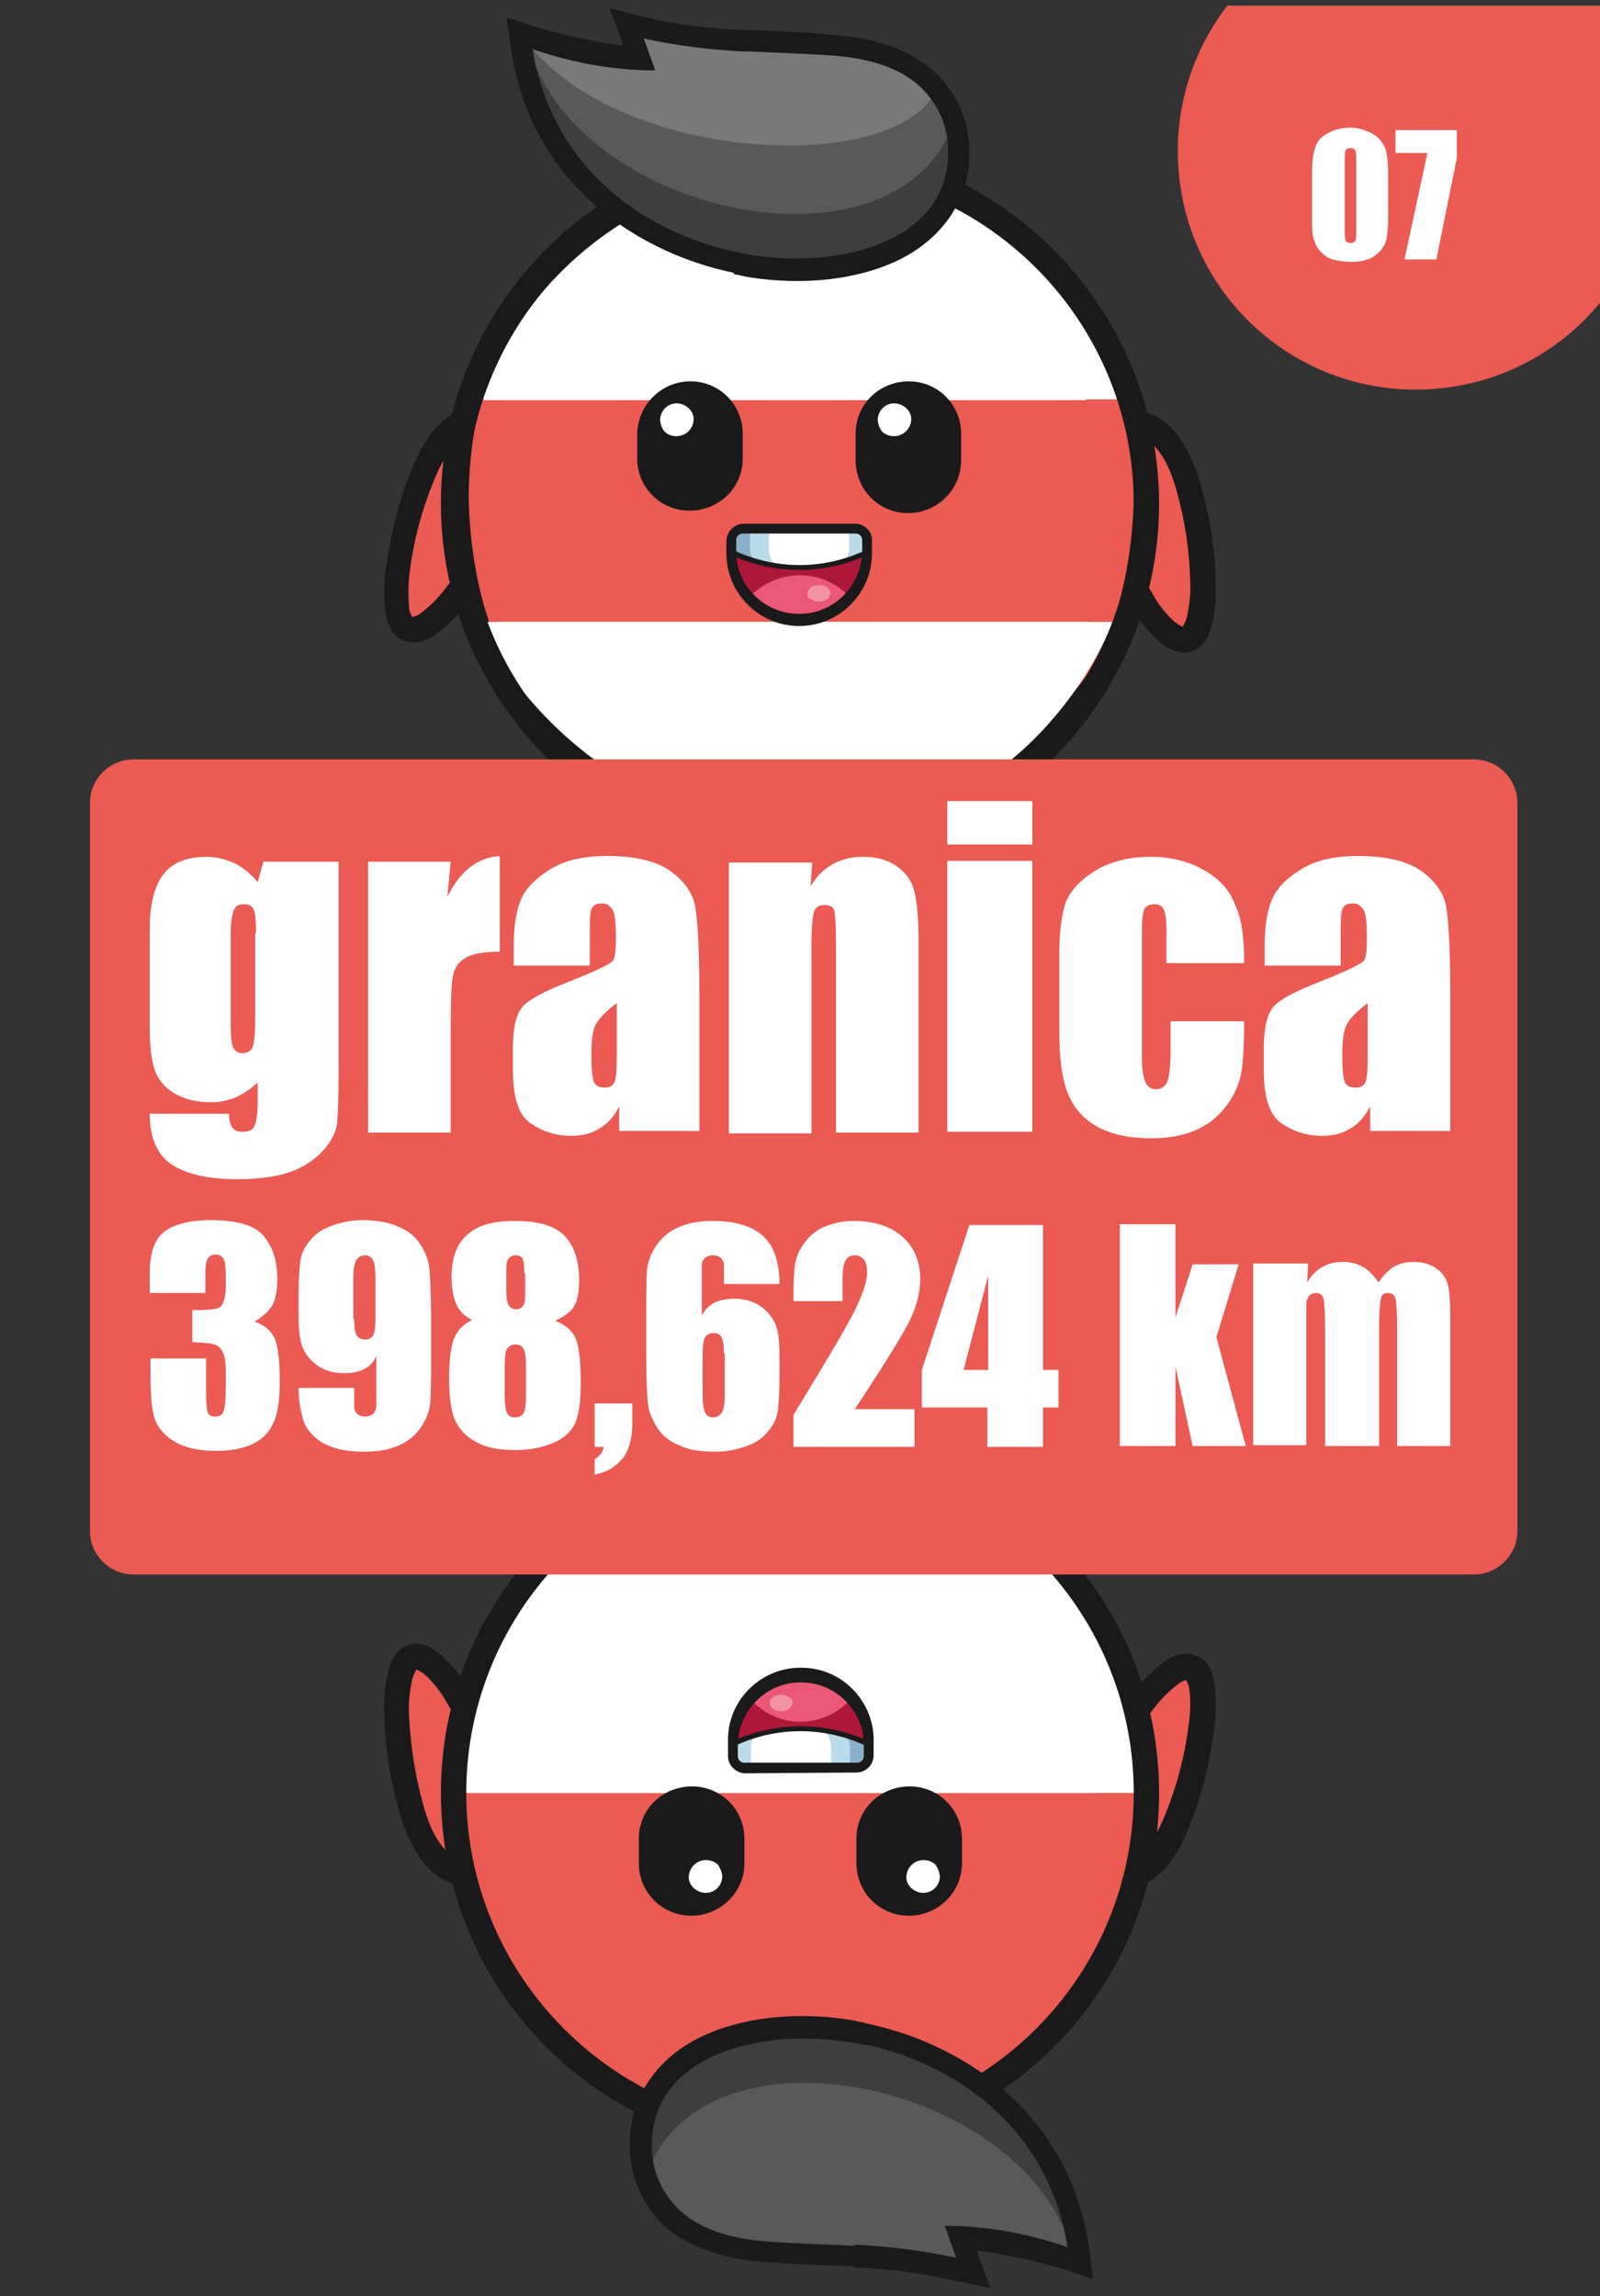 <?xml version="1.0" encoding="utf-8"?>
<!-- Generator: Adobe Illustrator 26.0.1, SVG Export Plug-In . SVG Version: 6.00 Build 0)  -->
<svg version="1.1" id="Слой_1" xmlns="http://www.w3.org/2000/svg" xmlns:xlink="http://www.w3.org/1999/xlink" x="0px" y="0px"
	 viewBox="0 0 195.6 280.6" style="enable-background:new 0 0 195.6 280.6;" xml:space="preserve">
<rect x="0" y="0" width="195.6" height="280.6" fill="#333333" stroke="none"/>
<style type="text/css">
	.st0{fill:#797979;}
	.st1{clip-path:url(#SVGID_00000017490077613201585080000008581875466120846220_);fill:#EB5A53;}
	.st2{clip-path:url(#SVGID_00000159466274535765907640000002125892208532440209_);fill:#1A1A1A;}
	.st3{clip-path:url(#SVGID_00000108295334326713198520000001382219136424267942_);fill:#EB5A53;}
	.st4{clip-path:url(#SVGID_00000104674093450272847290000011634297889026642363_);fill:#1A1A1A;}
	.st5{clip-path:url(#SVGID_00000047061182811744856610000016320984005293746105_);fill:#EB5A53;}
	.st6{clip-path:url(#SVGID_00000171684447601580980800000004219601807673052306_);fill:#1A1A1A;}
	.st7{clip-path:url(#SVGID_00000128446060271719056360000014459309994114012307_);fill:#EB5A53;}
	.st8{clip-path:url(#SVGID_00000129185019990487441450000014968183187627975079_);fill:#1A1A1A;}
	.st9{clip-path:url(#SVGID_00000182495581547163401000000002370380957870525347_);fill:#1A1A1A;}
	.st10{clip-path:url(#SVGID_00000140712357546512003570000006856774188299762105_);fill:#EB5A53;}
	.st11{clip-path:url(#SVGID_00000027562281828752655590000008239369335314594230_);fill:#FFFFFF;}
	.st12{clip-path:url(#SVGID_00000019648768202877089510000009537144847346211993_);fill:#FFFFFF;}
	.st13{clip-path:url(#SVGID_00000077282801262422406600000011810902541213212835_);fill:#FFFFFF;}
	.st14{clip-path:url(#SVGID_00000154393437738099432140000018206363851002925959_);fill:#FFFFFF;}
	.st15{clip-path:url(#SVGID_00000181052368342377531530000013023061909298568637_);fill:#1A1A1A;}
	.st16{clip-path:url(#SVGID_00000147921701097629231060000005127884416123729838_);fill:#1A1A1A;}
	.st17{clip-path:url(#SVGID_00000119102299960233843920000010985480683941657008_);fill:#FFFFFF;}
	.st18{clip-path:url(#SVGID_00000162326403131789180380000009347465782048150159_);fill:#1A1A1A;}
	.st19{clip-path:url(#SVGID_00000067223538724330040850000018381913336639681409_);fill:#FFFFFF;}
	.st20{clip-path:url(#SVGID_00000173122155486405476890000006654878372325795228_);fill:#AF1739;}
	.st21{clip-path:url(#SVGID_00000018203737197358687630000009142573674777752200_);fill:#EB5775;}
	.st22{clip-path:url(#SVGID_00000168088884884118408870000003427940819361170857_);fill:#FFFFFF;}
	.st23{clip-path:url(#SVGID_00000170960264774458226390000014442699565243615911_);fill:#BADBE9;}
	.st24{clip-path:url(#SVGID_00000174582179316981751220000000992426625705363098_);fill:#BADBE9;}
	.st25{clip-path:url(#SVGID_00000042729169648224967060000002282881779858017169_);fill:#8BB0CC;}
	.st26{clip-path:url(#SVGID_00000176755597757324208740000014683675130705534606_);fill:#1A1A1A;}
	.st27{clip-path:url(#SVGID_00000068657561261144423120000006891788803806752170_);fill:#1A1A1A;}
	.st28{clip-path:url(#SVGID_00000034074287992842500970000006022932413253660066_);fill:#F293A2;}
	.st29{clip-path:url(#SVGID_00000181057061097012737940000007977747291055333814_);fill:#1A1A1A;}
	.st30{clip-path:url(#SVGID_00000178182943226397816360000005852709364228575677_);fill:#1A1A1A;}
	.st31{clip-path:url(#SVGID_00000127756521326378625350000018060494572543071625_);fill:#595959;}
	.st32{clip-path:url(#SVGID_00000116208774706011568040000011007584557006552986_);fill:#797979;}
	.st33{clip-path:url(#SVGID_00000072974512447149942480000013847326170299926455_);fill:#3E3E3E;}
	.st34{clip-path:url(#SVGID_00000167392065160688797000000005520864638654327478_);fill:#1A1A1A;}
	.st35{clip-path:url(#SVGID_00000089567799093835810180000006130624315667192453_);fill:#1A1A1A;}
	.st36{clip-path:url(#SVGID_00000179610408851794973200000002895989308271240090_);fill:#EB5A53;}
	.st37{clip-path:url(#SVGID_00000141451308421982554990000014026636999412417972_);fill:#1A1A1A;}
	.st38{clip-path:url(#SVGID_00000142897327956580408020000011042324707460575362_);fill:#EB5A53;}
	.st39{clip-path:url(#SVGID_00000003081581299896953820000006992014017629387400_);fill:#1A1A1A;}
	.st40{clip-path:url(#SVGID_00000158016747094629788330000005641754958368046490_);fill:#EB5A53;}
	.st41{clip-path:url(#SVGID_00000061457798812389622430000010398111341385523887_);fill:#1A1A1A;}
	.st42{clip-path:url(#SVGID_00000049919624675065876880000002367950785963272837_);fill:#EB5A53;}
	.st43{clip-path:url(#SVGID_00000065033649428925424090000005170976663558660535_);fill:#1A1A1A;}
	.st44{clip-path:url(#SVGID_00000103981210115323284580000008891695976361224092_);fill:#1A1A1A;}
	.st45{clip-path:url(#SVGID_00000062894931231532298460000018388847094567166394_);fill:#EB5A53;}
	.st46{clip-path:url(#SVGID_00000036932415285953842660000006331394555626067884_);fill:#EB5A53;}
	.st47{clip-path:url(#SVGID_00000043445973628714067070000012904924345719577486_);fill:#FFFFFF;}
	.st48{clip-path:url(#SVGID_00000018202541168123217120000014684025873077685138_);fill:#FFFFFF;}
	.st49{clip-path:url(#SVGID_00000005235843041417109720000000052407050299131029_);fill:#1A1A1A;}
	.st50{clip-path:url(#SVGID_00000114776918971888931800000003073989782769748111_);fill:#1A1A1A;}
	.st51{clip-path:url(#SVGID_00000114069948061419514360000008214955559147609736_);fill:#FFFFFF;}
	.st52{clip-path:url(#SVGID_00000049914231444851818050000009240102407404331417_);fill:#1A1A1A;}
	.st53{clip-path:url(#SVGID_00000043430540302636473310000008313056611865763978_);fill:#FFFFFF;}
	.st54{clip-path:url(#SVGID_00000098217825097658251710000017859720374010373002_);fill:#AF1739;}
	.st55{clip-path:url(#SVGID_00000070815049633831398130000005419830288206257298_);fill:#EB5775;}
	.st56{clip-path:url(#SVGID_00000048478026781389721900000007896545886531285906_);fill:#FFFFFF;}
	.st57{clip-path:url(#SVGID_00000175306273774404057820000003797290241026024861_);fill:#BADBE9;}
	.st58{clip-path:url(#SVGID_00000003822428172920559100000007664047162927938694_);fill:#BADBE9;}
	.st59{clip-path:url(#SVGID_00000178890051819653402990000008460527385786991023_);fill:#8BB0CC;}
	.st60{clip-path:url(#SVGID_00000164510874081963484130000008077858524355170482_);fill:#1A1A1A;}
	.st61{clip-path:url(#SVGID_00000083788060023868332160000008814919891916402870_);fill:#1A1A1A;}
	.st62{clip-path:url(#SVGID_00000124159964323437429390000001351871549237652865_);fill:#F293A2;}
	.st63{clip-path:url(#SVGID_00000057127396334967407110000013752052247262989205_);fill:#1A1A1A;}
	.st64{clip-path:url(#SVGID_00000178910611820293304140000000107141695780042898_);fill:#1A1A1A;}
	.st65{clip-path:url(#SVGID_00000047038510545207116430000016701240197153990324_);fill:#1A1A1A;}
	.st66{clip-path:url(#SVGID_00000048468061292263978840000001258194974674287251_);fill:#595959;}
	.st67{clip-path:url(#SVGID_00000124144148104974178010000005832607862879228305_);fill:#3E3E3E;}
	.st68{clip-path:url(#SVGID_00000022558561702673912220000014794910960220422272_);fill:#1A1A1A;}
	.st69{clip-path:url(#SVGID_00000091718834229095723430000009889015759348640909_);fill:#1A1A1A;}
	.st70{clip-path:url(#SVGID_00000020380655769009219300000000645010479576474768_);fill:#EB5A53;}
	.st71{clip-path:url(#SVGID_00000045593216455892471750000015427521001350791085_);fill:#EB5A53;}
	.st72{enable-background:new    ;}
	.st73{fill:#FFFFFF;}
</style>
<path class="st0" d="M117.7,276.6l-1.5-4c6.9,0,14.9,2.8,14.9,2.8C120,260.8,87.2,259,81.4,269c2.1,2.8,6,4.8,12.2,5.3
	C101.9,274.9,108.8,274.4,117.7,276.6L117.7,276.6z"/>
<g>
	<g>
		<defs>
			<rect id="SVGID_1_" x="0.2" y="0.7" width="195.6" height="280.6"/>
		</defs>
		<clipPath id="SVGID_00000028320390500613618490000013465807119965223596_">
			<use xlink:href="#SVGID_1_"  style="overflow:visible;"/>
		</clipPath>
		<path style="clip-path:url(#SVGID_00000028320390500613618490000013465807119965223596_);fill:#EB5A53;" d="M106.3,98.8
			c0-7.5,3.3-9,5.6-9s5.6,1.5,5.6,9S115,117,111.9,117S106.3,106.4,106.3,98.8z"/>
	</g>
	<g>
		<defs>
			<rect id="SVGID_00000124138356757605172710000003188507261651955619_" x="0.2" y="0.7" width="195.6" height="280.6"/>
		</defs>
		<clipPath id="SVGID_00000167368069133374543490000001268326243632463277_">
			<use xlink:href="#SVGID_00000124138356757605172710000003188507261651955619_"  style="overflow:visible;"/>
		</clipPath>
		<path style="clip-path:url(#SVGID_00000167368069133374543490000001268326243632463277_);fill:#1A1A1A;" d="M111.9,88.2
			c-1.9,0-3.6,0.8-4.9,2.2c-1.4,1.7-2.3,4.4-2.3,8.4c0,4.2,0.6,8.3,1.7,12.4c0.5,1.7,1.1,3.3,2,4.9c0.8,1.3,1.8,2.6,3.5,2.6
			s2.7-1.2,3.5-2.6c0.9-1.5,1.5-3.2,2-4.9c1.1-4,1.7-8.2,1.7-12.4c0-4-0.9-6.7-2.3-8.4C115.7,89,113.9,88.2,111.9,88.2L111.9,88.2z
			 M111.9,91.4c1,0,1.9,0.4,2.5,1.1c0.8,0.9,1.6,2.8,1.6,6.3c0,3.9-0.6,7.8-1.6,11.5c-0.4,1.4-0.9,2.8-1.6,4.1
			c-0.2,0.4-0.5,0.7-0.8,1c-0.3-0.3-0.6-0.6-0.8-1c-0.7-1.3-1.3-2.7-1.6-4.1c-1-3.8-1.5-7.6-1.6-11.5c0-3.5,0.8-5.4,1.6-6.3
			C110.1,91.7,111,91.3,111.9,91.4L111.9,91.4z"/>
	</g>
	<g>
		<defs>
			<rect id="SVGID_00000015339751010677816260000013731767471342905750_" x="0.2" y="0.7" width="195.6" height="280.6"/>
		</defs>
		<clipPath id="SVGID_00000106114587562019256210000016796520317661041563_">
			<use xlink:href="#SVGID_00000015339751010677816260000013731767471342905750_"  style="overflow:visible;"/>
		</clipPath>
		<path style="clip-path:url(#SVGID_00000106114587562019256210000016796520317661041563_);fill:#EB5A53;" d="M78,98.8
			c0-7.5,3.3-9,5.6-9s5.6,1.5,5.6,9S86.7,117,83.6,117S78,106.4,78,98.8z"/>
	</g>
	<g>
		<defs>
			<rect id="SVGID_00000170279427979679665860000012784832747688961692_" x="0.2" y="0.7" width="195.6" height="280.6"/>
		</defs>
		<clipPath id="SVGID_00000081648817557355654030000015563431930288929171_">
			<use xlink:href="#SVGID_00000170279427979679665860000012784832747688961692_"  style="overflow:visible;"/>
		</clipPath>
		<path style="clip-path:url(#SVGID_00000081648817557355654030000015563431930288929171_);fill:#1A1A1A;" d="M83.6,88.2
			c-1.9,0-3.6,0.8-4.9,2.2c-1.4,1.7-2.3,4.4-2.3,8.4c0,4.2,0.6,8.3,1.7,12.4c0.5,1.7,1.1,3.3,2,4.9c0.8,1.3,1.8,2.6,3.5,2.6
			s2.7-1.2,3.5-2.6c0.9-1.5,1.5-3.2,2-4.9c1.1-4,1.7-8.2,1.7-12.4c0-4-0.9-6.7-2.3-8.4C87.3,89,85.6,88.2,83.6,88.2L83.6,88.2z
			 M83.6,91.4c1,0,1.9,0.4,2.5,1.1c0.8,0.9,1.6,2.8,1.6,6.3c-0.1,3.9-0.6,7.8-1.6,11.5c-0.4,1.4-0.9,2.8-1.6,4.1
			c-0.2,0.4-0.5,0.7-0.8,1c-0.3-0.3-0.6-0.6-0.8-1c-0.7-1.3-1.3-2.7-1.6-4.1c-1-3.8-1.5-7.6-1.6-11.5c0-3.5,0.8-5.4,1.6-6.3
			C81.7,91.7,82.6,91.3,83.6,91.4L83.6,91.4z"/>
	</g>
	<g>
		<defs>
			<rect id="SVGID_00000057865280621153363840000012824787470907535287_" x="0.2" y="0.7" width="195.6" height="280.6"/>
		</defs>
		<clipPath id="SVGID_00000179623082317810517800000016453970039754564793_">
			<use xlink:href="#SVGID_00000057865280621153363840000012824787470907535287_"  style="overflow:visible;"/>
		</clipPath>
		<path style="clip-path:url(#SVGID_00000179623082317810517800000016453970039754564793_);fill:#EB5A53;" d="M134.5,61.4
			c-2.2-7.2,0.6-9.6,2.8-10.3s5.8-0.2,8,7s2.9,18.2-0.1,19.1S136.7,68.6,134.5,61.4L134.5,61.4z"/>
	</g>
	<g>
		<defs>
			<rect id="SVGID_00000126281985691755088590000002119495911802062976_" x="0.2" y="0.7" width="195.6" height="280.6"/>
		</defs>
		<clipPath id="SVGID_00000115512675255389477970000014882640190909282950_">
			<use xlink:href="#SVGID_00000126281985691755088590000002119495911802062976_"  style="overflow:visible;"/>
		</clipPath>
		<path style="clip-path:url(#SVGID_00000115512675255389477970000014882640190909282950_);fill:#1A1A1A;" d="M136.8,50.5
			c-1.8,0.5-3.2,1.8-4,3.6c-0.9,2-0.9,4.8,0.2,8.7c1.2,4,3,7.8,5.2,11.3c0.9,1.5,2,2.9,3.3,4.1c1.1,1,2.5,1.9,4.1,1.4s2.3-2,2.6-3.5
			c0.4-1.7,0.5-3.5,0.4-5.2c-0.1-4.2-0.8-8.3-2-12.3c-1.2-3.8-2.8-6.1-4.6-7.3C140.5,50.2,138.5,50,136.8,50.5L136.8,50.5z
			 M137.7,53.5c0.9-0.3,1.9-0.2,2.7,0.4c1,0.7,2.3,2.2,3.3,5.6c1.1,3.7,1.7,7.6,1.8,11.5c0.1,1.5-0.1,3-0.4,4.4
			c-0.1,0.4-0.3,0.8-0.5,1.2c-0.4-0.2-0.8-0.4-1.1-0.7c-1.1-1-2-2.2-2.7-3.5c-2.1-3.3-3.7-6.9-4.8-10.6c-1-3.4-0.8-5.4-0.3-6.5
			C136,54.4,136.8,53.8,137.7,53.5L137.7,53.5z"/>
	</g>
	<g>
		<defs>
			<rect id="SVGID_00000125574016766289835840000014269581602238192513_" x="0.2" y="0.7" width="195.6" height="280.6"/>
		</defs>
		<clipPath id="SVGID_00000047761149501517189220000005472477457724803263_">
			<use xlink:href="#SVGID_00000125574016766289835840000014269581602238192513_"  style="overflow:visible;"/>
		</clipPath>
		<path style="clip-path:url(#SVGID_00000047761149501517189220000005472477457724803263_);fill:#EB5A53;" d="M51.8,57.9
			c2.9-7,6.5-7.1,8.6-6.2s4.6,3.5,1.7,10.5S52.9,78.1,50,76.9S48.9,64.9,51.8,57.9L51.8,57.9z"/>
	</g>
	<g>
		<defs>
			<rect id="SVGID_00000013880299064663988040000011527747226749887404_" x="0.2" y="0.7" width="195.6" height="280.6"/>
		</defs>
		<clipPath id="SVGID_00000026853029947813932070000000890456337593709992_">
			<use xlink:href="#SVGID_00000013880299064663988040000011527747226749887404_"  style="overflow:visible;"/>
		</clipPath>
		<path style="clip-path:url(#SVGID_00000026853029947813932070000000890456337593709992_);fill:#1A1A1A;" d="M61,50.2
			c-1.7-0.7-3.7-0.6-5.3,0.2c-2,1-3.8,3.1-5.3,6.8c-1.6,3.9-2.6,7.9-3.2,12.1c-0.3,1.7-0.3,3.5-0.1,5.3c0.2,1.5,0.7,3.1,2.3,3.7
			s3-0.1,4.2-1c1.4-1.1,2.6-2.4,3.7-3.8c2.6-3.3,4.7-6.9,6.3-10.8c1.5-3.7,1.7-6.5,1.1-8.6C64.1,52.4,62.7,50.9,61,50.2z M59.8,53.1
			c0.9,0.3,1.6,1.1,1.8,2c0.4,1.2,0.4,3.2-1,6.5c-1.5,3.6-3.5,6.9-5.9,10c-0.9,1.2-1.9,2.3-3.1,3.2c-0.3,0.3-0.7,0.5-1.2,0.6
			C50.2,75,50,74.6,50,74.2c-0.1-1.5-0.1-3,0.1-4.4c0.5-3.9,1.5-7.6,3-11.2c1.3-3.3,2.8-4.7,3.9-5.2C57.9,52.7,58.9,52.7,59.8,53.1
			L59.8,53.1z"/>
	</g>
	<g>
		<defs>
			<rect id="SVGID_00000119091618365315053260000008665742969022284189_" x="0.2" y="0.7" width="195.6" height="280.6"/>
		</defs>
		<clipPath id="SVGID_00000181795629602818162960000016968711994861582226_">
			<use xlink:href="#SVGID_00000119091618365315053260000008665742969022284189_"  style="overflow:visible;"/>
		</clipPath>
		<path style="clip-path:url(#SVGID_00000181795629602818162960000016968711994861582226_);fill:#1A1A1A;" d="M97.8,17.6
			c-24.3,0-43.9,19.7-43.9,43.9s19.7,43.9,43.9,43.9c24.3,0,43.9-19.7,43.9-43.9l0,0C141.6,37.3,122,17.7,97.8,17.6z M97.8,22.6
			c21.5,0,38.9,17.4,38.9,38.9s-17.4,38.9-38.9,38.9S58.9,83,58.9,61.5S76.3,22.6,97.8,22.6C97.7,22.7,97.7,22.7,97.8,22.6
			L97.8,22.6z"/>
	</g>
	<g>
		<defs>
			<rect id="SVGID_00000065035897454366827800000015797812473223346597_" x="0.2" y="0.7" width="195.6" height="280.6"/>
		</defs>
		<clipPath id="SVGID_00000124842016302973397680000013687645800683118469_">
			<use xlink:href="#SVGID_00000065035897454366827800000015797812473223346597_"  style="overflow:visible;"/>
		</clipPath>
		<path style="clip-path:url(#SVGID_00000124842016302973397680000013687645800683118469_);fill:#EB5A53;" d="M138.6,60.6
			c0,1.7-0.2,21.7-11.9,27.4c-8.3,4-12.9-3.8-29.7-3.6c-15.9,0.2-20,7.2-27.8,3.6c-11.7-5.5-11.9-25.7-11.9-27.4
			c0-2.4,0.3-21.1,11.9-27.4c6.9-3.7,10.4,0.9,27.4,1c18.5,0.2,22.6-5.2,30.1-1C138.3,39.6,138.6,58.2,138.6,60.6z"/>
	</g>
	<g>
		<defs>
			<rect id="SVGID_00000088832315060128142990000002347214070868324499_" x="0.2" y="0.7" width="195.6" height="280.6"/>
		</defs>
		<clipPath id="SVGID_00000123429834435193389750000006855173157770538675_">
			<use xlink:href="#SVGID_00000088832315060128142990000002347214070868324499_"  style="overflow:visible;"/>
		</clipPath>
		<path style="clip-path:url(#SVGID_00000123429834435193389750000006855173157770538675_);fill:#FFFFFF;" d="M98.2,20.9
			c-17.7,0-33.5,11.2-39.4,27.9h78.9C131.7,32.1,115.9,20.9,98.2,20.9z"/>
	</g>
	<g>
		<defs>
			<rect id="SVGID_00000062160683977559920470000013582798210648254091_" x="0.2" y="0.7" width="195.6" height="280.6"/>
		</defs>
		<clipPath id="SVGID_00000158006114170555642460000010472441034627174075_">
			<use xlink:href="#SVGID_00000062160683977559920470000013582798210648254091_"  style="overflow:visible;"/>
		</clipPath>
		<path style="clip-path:url(#SVGID_00000158006114170555642460000010472441034627174075_);fill:#FFFFFF;" d="M96,21.9
			c-16.9,0-31.8,10.9-36.9,27h73.7C127.7,32.8,112.8,21.9,96,21.9z"/>
	</g>
	<g>
		<defs>
			<rect id="SVGID_00000065051064614488086790000017468485076834085797_" x="0.2" y="0.7" width="195.6" height="280.6"/>
		</defs>
		<clipPath id="SVGID_00000089574796130749784000000015454512866558362774_">
			<use xlink:href="#SVGID_00000065051064614488086790000017468485076834085797_"  style="overflow:visible;"/>
		</clipPath>
		<path style="clip-path:url(#SVGID_00000089574796130749784000000015454512866558362774_);fill:#FFFFFF;" d="M58.4,76
			c4.3,8.4,10.9,15.3,19.1,20c6.3,3.7,13.4,5.8,20.7,5.9c3.9,0.1,7.8-0.5,11.6-1.6c7.5-2.3,14.2-6.8,19.2-12.8
			c2.9-3.4,5.3-7.3,7.1-11.5H58.4z"/>
	</g>
	<g>
		<defs>
			<rect id="SVGID_00000127031321389433001310000011807292606270880406_" x="0.2" y="0.7" width="195.6" height="280.6"/>
		</defs>
		<clipPath id="SVGID_00000067226302005524648970000003323870340520660378_">
			<use xlink:href="#SVGID_00000127031321389433001310000011807292606270880406_"  style="overflow:visible;"/>
		</clipPath>
		<path style="clip-path:url(#SVGID_00000067226302005524648970000003323870340520660378_);fill:#FFFFFF;" d="M60.5,76
			c9.2,20.2,33,29.1,53.2,19.9c8.8-4,15.8-11.1,19.9-19.9H60.5z"/>
	</g>
	<g>
		<defs>
			<rect id="SVGID_00000054267507869713789880000014855305176442885531_" x="0.2" y="0.7" width="195.6" height="280.6"/>
		</defs>
		<clipPath id="SVGID_00000000934311191845905840000004360878697003484095_">
			<use xlink:href="#SVGID_00000054267507869713789880000014855305176442885531_"  style="overflow:visible;"/>
		</clipPath>
		<path style="clip-path:url(#SVGID_00000000934311191845905840000004360878697003484095_);fill:#1A1A1A;" d="M97.8,19.5
			c-23.2,0-42,18.8-42,42s18.8,42,42,42s42-18.8,42-41.9C139.7,38.4,120.9,19.6,97.8,19.5L97.8,19.5z M97.8,20.8
			c22.5,0,40.8,18.2,40.8,40.8c0,22.5-18.2,40.8-40.8,40.8S57,84.2,57,61.6l0,0C57,39.1,75.3,20.8,97.8,20.8L97.8,20.8L97.8,20.8z"
			/>
	</g>
	<g>
		<defs>
			<rect id="SVGID_00000054233386575533767950000014531597594215367041_" x="0.2" y="0.7" width="195.6" height="280.6"/>
		</defs>
		<clipPath id="SVGID_00000101086130680252181170000006872553641501980333_">
			<use xlink:href="#SVGID_00000054233386575533767950000014531597594215367041_"  style="overflow:visible;"/>
		</clipPath>
		<path style="clip-path:url(#SVGID_00000101086130680252181170000006872553641501980333_);fill:#1A1A1A;" d="M111.1,46.6
			c3.6,0,6.4,2.9,6.4,6.4l0,0v3.2c0,3.6-2.9,6.5-6.5,6.5s-6.4-2.9-6.4-6.5V53C104.6,49.4,107.5,46.6,111.1,46.6
			C111,46.5,111.1,46.5,111.1,46.6L111.1,46.6z"/>
	</g>
	<g>
		<defs>
			<rect id="SVGID_00000177457891238075673880000004986198416931753904_" x="0.2" y="0.7" width="195.6" height="280.6"/>
		</defs>
		<clipPath id="SVGID_00000097493491964608560370000000610130542194633395_">
			<use xlink:href="#SVGID_00000177457891238075673880000004986198416931753904_"  style="overflow:visible;"/>
		</clipPath>
		<path style="clip-path:url(#SVGID_00000097493491964608560370000000610130542194633395_);fill:#FFFFFF;" d="M107.3,51.2
			c0.1-1.2,1.1-2,2.2-1.9c1,0.1,1.9,0.9,1.9,1.9c0,1.1-0.9,2.1-2.1,2.1l0,0c-0.6,0-1.1-0.2-1.5-0.6
			C107.5,52.3,107.3,51.7,107.3,51.2z"/>
	</g>
	<g>
		<defs>
			<rect id="SVGID_00000024000529926856577000000000246300354064881563_" x="0.2" y="0.7" width="195.6" height="280.6"/>
		</defs>
		<clipPath id="SVGID_00000149355902102749094630000006611303533849711003_">
			<use xlink:href="#SVGID_00000024000529926856577000000000246300354064881563_"  style="overflow:visible;"/>
		</clipPath>
		<path style="clip-path:url(#SVGID_00000149355902102749094630000006611303533849711003_);fill:#1A1A1A;" d="M84.4,46.6
			c3.6,0,6.4,2.9,6.4,6.4l0,0v3.2c-0.1,3.6-3.1,6.3-6.7,6.2c-3.4-0.1-6.1-2.8-6.2-6.2V53C78,49.4,80.9,46.6,84.4,46.6
			C84.4,46.5,84.4,46.5,84.4,46.6L84.4,46.6z"/>
	</g>
	<g>
		<defs>
			<rect id="SVGID_00000008150752444647460270000015576720329557566855_" x="0.2" y="0.7" width="195.6" height="280.6"/>
		</defs>
		<clipPath id="SVGID_00000117649884948025188740000012592641325100398473_">
			<use xlink:href="#SVGID_00000008150752444647460270000015576720329557566855_"  style="overflow:visible;"/>
		</clipPath>
		<path style="clip-path:url(#SVGID_00000117649884948025188740000012592641325100398473_);fill:#FFFFFF;" d="M80.7,51.2
			c0.1-1.2,1.1-2,2.2-1.9c1,0.1,1.9,0.9,1.9,1.9c0,1.1-0.9,2.1-2.1,2.1l0,0c-0.6,0-1.1-0.2-1.5-0.6C80.9,52.3,80.7,51.7,80.7,51.2z"
			/>
	</g>
	<g>
		<defs>
			<rect id="SVGID_00000167394065275337233610000012768438105679731369_" x="0.2" y="0.7" width="195.6" height="280.6"/>
		</defs>
		<clipPath id="SVGID_00000147903164755757334010000008345954721723243395_">
			<use xlink:href="#SVGID_00000167394065275337233610000012768438105679731369_"  style="overflow:visible;"/>
		</clipPath>
		<path style="clip-path:url(#SVGID_00000147903164755757334010000008345954721723243395_);fill:#AF1739;" d="M90.9,64.6
			c-0.8,0-1.4,0.6-1.4,1.4v1.6c0,4.6,3.7,8.3,8.3,8.3c4.6,0,8.3-3.7,8.3-8.3l0,0V66c0-0.8-0.6-1.4-1.4-1.4l0,0H90.9z"/>
	</g>
	<g>
		<defs>
			<rect id="SVGID_00000010293708555098002400000017637487675398046598_" x="0.2" y="0.7" width="195.6" height="280.6"/>
		</defs>
		<clipPath id="SVGID_00000057851958099753305190000008407007262555598014_">
			<use xlink:href="#SVGID_00000010293708555098002400000017637487675398046598_"  style="overflow:visible;"/>
		</clipPath>
		<path style="clip-path:url(#SVGID_00000057851958099753305190000008407007262555598014_);fill:#EB5775;" d="M97.8,70.3
			c-2.4,0-4.7,1-6.3,2.8c3,3.5,8.3,3.8,11.7,0.8c0.3-0.2,0.5-0.5,0.8-0.8C102.4,71.3,100.2,70.3,97.8,70.3z"/>
	</g>
	<g>
		<defs>
			<rect id="SVGID_00000064312277457631012080000016854097036911577496_" x="0.2" y="0.7" width="195.6" height="280.6"/>
		</defs>
		<clipPath id="SVGID_00000062167577415002976280000006857588587475553666_">
			<use xlink:href="#SVGID_00000064312277457631012080000016854097036911577496_"  style="overflow:visible;"/>
		</clipPath>
		<path style="clip-path:url(#SVGID_00000062167577415002976280000006857588587475553666_);fill:#FFFFFF;" d="M90.9,64.6
			c-0.8,0-1.4,0.6-1.4,1.4v1.4c5.2,2.5,11.4,2.5,16.6,0V66c0-0.8-0.6-1.4-1.4-1.4l0,0H90.9z"/>
	</g>
	<g>
		<defs>
			<rect id="SVGID_00000146480711619044958280000003201372742518955139_" x="0.2" y="0.7" width="195.6" height="280.6"/>
		</defs>
		<clipPath id="SVGID_00000078728995562723270580000016121380934894731675_">
			<use xlink:href="#SVGID_00000146480711619044958280000003201372742518955139_"  style="overflow:visible;"/>
		</clipPath>
		<path style="clip-path:url(#SVGID_00000078728995562723270580000016121380934894731675_);fill:#BADBE9;" d="M103.8,64.6v2.2
			c0,0.8-0.1,1.4-0.7,1.7c1-0.3,2-0.6,2.9-1.1V66c0-0.8-0.6-1.4-1.4-1.4l0,0H103.8z"/>
	</g>
	<g>
		<defs>
			<rect id="SVGID_00000010305643872003541920000014555304921499993507_" x="0.2" y="0.7" width="195.6" height="280.6"/>
		</defs>
		<clipPath id="SVGID_00000119116247209531363730000006100182127401781656_">
			<use xlink:href="#SVGID_00000010305643872003541920000014555304921499993507_"  style="overflow:visible;"/>
		</clipPath>
		<path style="clip-path:url(#SVGID_00000119116247209531363730000006100182127401781656_);fill:#BADBE9;" d="M90.9,64.6
			c-0.8,0-1.4,0.6-1.4,1.4v1.4c1.8,0.9,3.7,1.4,5.7,1.7c-1-0.3-1.2-1.2-1.2-2.3v-2.2H90.9z"/>
	</g>
	<g>
		<defs>
			<rect id="SVGID_00000161590858644942153310000011149427254382564243_" x="0.2" y="0.7" width="195.6" height="280.6"/>
		</defs>
		<clipPath id="SVGID_00000056414195696199146890000016143543832015640245_">
			<use xlink:href="#SVGID_00000161590858644942153310000011149427254382564243_"  style="overflow:visible;"/>
		</clipPath>
		<path style="clip-path:url(#SVGID_00000056414195696199146890000016143543832015640245_);fill:#8BB0CC;" d="M91.7,64.6v2.2
			c0,0.8,0.1,1.4,0.7,1.7c-1-0.3-2-0.6-2.9-1.1V66c0-0.8,0.6-1.4,1.4-1.4l0,0H91.7z"/>
	</g>
	<g>
		<defs>
			<rect id="SVGID_00000067223532637502785840000005013848756999301266_" x="0.2" y="0.7" width="195.6" height="280.6"/>
		</defs>
		<clipPath id="SVGID_00000119107981858424671520000007798893426968043409_">
			<use xlink:href="#SVGID_00000067223532637502785840000005013848756999301266_"  style="overflow:visible;"/>
		</clipPath>
		<path style="clip-path:url(#SVGID_00000119107981858424671520000007798893426968043409_);fill:#1A1A1A;" d="M90.9,64
			c-1.1,0-2,0.9-2.1,2v1.6c0,4.9,4,8.9,8.9,8.9s8.9-4,8.9-8.9V66c0-1.1-0.9-2-2.1-2H90.9z M104.6,65.2c0.4,0,0.8,0.3,0.8,0.8l0,0
			v1.6c-0.2,4.2-3.7,7.6-8,7.4c-4-0.1-7.3-3.4-7.4-7.4V66c0-0.4,0.3-0.8,0.8-0.8l0,0H104.6z"/>
	</g>
	<g>
		<defs>
			<rect id="SVGID_00000043429562991303274350000005496549836296385427_" x="0.2" y="0.7" width="195.6" height="280.6"/>
		</defs>
		<clipPath id="SVGID_00000127021348164783187730000000733391666493400469_">
			<use xlink:href="#SVGID_00000043429562991303274350000005496549836296385427_"  style="overflow:visible;"/>
		</clipPath>
		<path style="clip-path:url(#SVGID_00000127021348164783187730000000733391666493400469_);fill:#1A1A1A;" d="M106.1,67.1
			c-5.3,2.6-11.4,2.6-16.7,0l-0.3,0.6c5.4,2.6,11.8,2.6,17.2,0L106.1,67.1z"/>
	</g>
	<g>
		<defs>
			<rect id="SVGID_00000116215668141119288440000012673544976540550540_" x="0.2" y="0.7" width="195.6" height="280.6"/>
		</defs>
		<clipPath id="SVGID_00000001626605847150979670000012633810887968148128_">
			<use xlink:href="#SVGID_00000116215668141119288440000012673544976540550540_"  style="overflow:visible;"/>
		</clipPath>
		<path style="clip-path:url(#SVGID_00000001626605847150979670000012633810887968148128_);fill:#F293A2;" d="M98.7,72.5
			c0-0.3,0.2-0.5,0.4-0.7c0.3-0.2,0.6-0.3,1-0.3c0.8,0,1.4,0.4,1.4,1s-0.6,1-1.4,1c-0.4,0-0.7-0.1-1-0.3
			C98.8,73.1,98.7,72.9,98.7,72.5L98.7,72.5z"/>
	</g>
	<g>
		<defs>
			<rect id="SVGID_00000007412745966548028920000013105941941281816722_" x="0.2" y="0.7" width="195.6" height="280.6"/>
		</defs>
		<clipPath id="SVGID_00000047019350850760028050000008344644953460031678_">
			<use xlink:href="#SVGID_00000007412745966548028920000013105941941281816722_"  style="overflow:visible;"/>
		</clipPath>
		<path style="clip-path:url(#SVGID_00000047019350850760028050000008344644953460031678_);fill:#1A1A1A;" d="M89.7,3.6v4.2
			c4,0.3,7.9,0.3,12,0.6c5.2,0.4,8.2,1.9,10,3.7c1.7,1.8,2.6,4.1,2.5,6.6c0,4.3-2.3,7.2-6.3,9.2s-9.7,2.7-15.6,1.8
			c-0.9-0.1-1.8-0.3-2.6-0.5v4.3c0.7,0.1,1.3,0.3,2,0.4c6.6,1,13.1,0.3,18.1-2.1s8.7-7,8.7-13c0.1-3.6-1.3-7-3.8-9.6
			c-2.7-2.7-6.9-4.5-12.7-4.9C97.6,3.8,93.7,3.8,89.7,3.6L89.7,3.6z"/>
	</g>
	<g>
		<defs>
			<rect id="SVGID_00000026147055897294114330000007513023835261155215_" x="0.2" y="0.7" width="195.6" height="280.6"/>
		</defs>
		<clipPath id="SVGID_00000109733070760870372010000004606998802403951766_">
			<use xlink:href="#SVGID_00000026147055897294114330000007513023835261155215_"  style="overflow:visible;"/>
		</clipPath>
		<path style="clip-path:url(#SVGID_00000109733070760870372010000004606998802403951766_);fill:#1A1A1A;" d="M74.5,1l1.4,3.7
			l0.3,0.9c-3.7-0.5-7.4-1.3-11-2.4l-3.3-1.1l0.5,3.4c2.2,16.8,15.7,25.9,28.7,28.1v-4.3c-10.4-2-20.6-8.8-23.7-21
			c3.9,1.2,7.9,1.8,12,1.9h3l-1.2-3.4c3.3,0.6,6.6,0.9,9.9,1.1V3.7C86.8,3.5,82.5,3,78.4,2L74.5,1z"/>
	</g>
	<g>
		<defs>
			<rect id="SVGID_00000018234138664531368100000007432229419146791849_" x="0.2" y="0.7" width="195.6" height="280.6"/>
		</defs>
		<clipPath id="SVGID_00000164476716715101620510000016414531770327647141_">
			<use xlink:href="#SVGID_00000018234138664531368100000007432229419146791849_"  style="overflow:visible;"/>
		</clipPath>
		<path style="clip-path:url(#SVGID_00000164476716715101620510000016414531770327647141_);fill:#595959;" d="M77.9,4l1.5,4
			c-6.9,0-14.9-2.8-14.9-2.8c4.2,32,52,34,52,13.4c0-5.8-3.5-11.6-14.5-12.4C93.7,5.7,86.8,6.2,77.9,4z"/>
	</g>
	<g>
		<defs>
			<rect id="SVGID_00000181766488305749362670000002555796177563342232_" x="0.2" y="0.7" width="195.6" height="280.6"/>
		</defs>
		<clipPath id="SVGID_00000134972599796254041250000003194430375190681999_">
			<use xlink:href="#SVGID_00000181766488305749362670000002555796177563342232_"  style="overflow:visible;"/>
		</clipPath>
		<path style="clip-path:url(#SVGID_00000134972599796254041250000003194430375190681999_);fill:#797979;" d="M77.9,4l1.5,4
			c-6.9,0-14.9-2.8-14.9-2.8c11.1,14.5,43.9,16.3,49.7,6.3c-2.1-2.8-6-4.8-12.2-5.3C93.7,5.7,86.8,6.2,77.9,4z"/>
	</g>
	<g>
		<defs>
			<rect id="SVGID_00000179635251873968606180000001586174230403940765_" x="0.2" y="0.7" width="195.6" height="280.6"/>
		</defs>
		<clipPath id="SVGID_00000080895113741992975440000001499309367062957445_">
			<use xlink:href="#SVGID_00000179635251873968606180000001586174230403940765_"  style="overflow:visible;"/>
		</clipPath>
		<path style="clip-path:url(#SVGID_00000080895113741992975440000001499309367062957445_);fill:#3E3E3E;" d="M64.5,5.3
			c4.2,32,52,34,52,13.4c0-0.9-0.1-1.9-0.3-2.8C108.5,34.3,70.1,26.2,64.5,5.3z"/>
	</g>
	<g>
		<defs>
			<rect id="SVGID_00000130634500652953184550000000103230346291622311_" x="0.2" y="0.7" width="195.6" height="280.6"/>
		</defs>
		<clipPath id="SVGID_00000174592380997968154250000012252326932349208993_">
			<use xlink:href="#SVGID_00000130634500652953184550000000103230346291622311_"  style="overflow:visible;"/>
		</clipPath>
		<path style="clip-path:url(#SVGID_00000174592380997968154250000012252326932349208993_);fill:#1A1A1A;" d="M89.7,5.2v1
			c4,0.2,7.9,0.3,12.2,0.6c5.4,0.4,8.9,2,11,4.2c2,2.1,3.1,4.8,3,7.7c0,4.9-2.8,8.5-7.2,10.6s-10.4,2.8-16.6,1.9
			c-0.8-0.1-1.6-0.3-2.4-0.5v1.1c0.8,0.2,1.5,0.3,2.2,0.4c6.3,1,12.5,0.3,17.2-2S117,24,117,18.7c0.1-3.1-1.1-6.2-3.3-8.4
			c-2.4-2.4-6.1-4.1-11.7-4.5C97.7,5.4,93.8,5.4,89.7,5.2L89.7,5.2z"/>
	</g>
	<g>
		<defs>
			<rect id="SVGID_00000104665296052872131210000012031137951919258267_" x="0.2" y="0.7" width="195.6" height="280.6"/>
		</defs>
		<clipPath id="SVGID_00000044864964372172591300000000993136671069144740_">
			<use xlink:href="#SVGID_00000104665296052872131210000012031137951919258267_"  style="overflow:visible;"/>
		</clipPath>
		<path style="clip-path:url(#SVGID_00000044864964372172591300000000993136671069144740_);fill:#1A1A1A;" d="M77,3.3l0.3,0.9
			l1.2,3.3c-4.7-0.3-9.4-1.2-13.9-2.7l-0.8-0.3L64,5.4c2,15.9,14.7,24.5,27.1,26.7V31c-11.8-2.1-23.6-10.2-26-25
			c4.6,1.6,9.4,2.5,14.2,2.6h0.8l-1.4-3.9c4.1,0.9,8.2,1.4,12.4,1.6v-1C86.7,5.1,82.3,4.5,78,3.5L77,3.3z"/>
	</g>
	<g>
		<defs>
			<rect id="SVGID_00000065075767194083921910000016214474382336688297_" x="0.2" y="0.7" width="195.6" height="280.6"/>
		</defs>
		<clipPath id="SVGID_00000123423914504578474200000006318425334877971377_">
			<use xlink:href="#SVGID_00000065075767194083921910000016214474382336688297_"  style="overflow:visible;"/>
		</clipPath>
		<path style="clip-path:url(#SVGID_00000123423914504578474200000006318425334877971377_);fill:#EB5A53;" d="M89.3,181.8
			c0,7.5-3.3,9-5.6,9s-5.6-1.5-5.6-9s2.5-18.2,5.6-18.2S89.3,174.3,89.3,181.8z"/>
	</g>
	<g>
		<defs>
			<rect id="SVGID_00000061466702451567620040000009300928164518551716_" x="0.2" y="0.7" width="195.6" height="280.6"/>
		</defs>
		<clipPath id="SVGID_00000172403594934416939070000009695194110025895828_">
			<use xlink:href="#SVGID_00000061466702451567620040000009300928164518551716_"  style="overflow:visible;"/>
		</clipPath>
		<path style="clip-path:url(#SVGID_00000172403594934416939070000009695194110025895828_);fill:#1A1A1A;" d="M83.7,192.4
			c1.9,0,3.7-0.8,4.9-2.2c1.4-1.7,2.3-4.4,2.3-8.4c0-4.2-0.6-8.3-1.7-12.4c-0.4-1.7-1.1-3.3-1.9-4.9c-0.8-1.3-1.8-2.6-3.5-2.6
			s-2.7,1.2-3.5,2.6c-0.9,1.5-1.5,3.2-1.9,4.9c-1.1,4-1.7,8.2-1.7,12.4c0,4,0.9,6.7,2.3,8.4C80,191.6,81.8,192.4,83.7,192.4
			L83.7,192.4z M83.7,189.3c-1,0-1.9-0.4-2.5-1.1c-0.8-0.9-1.6-2.8-1.6-6.3c0-3.9,0.6-7.8,1.6-11.5c0.4-1.4,0.9-2.8,1.6-4.1
			c0.2-0.4,0.5-0.7,0.8-1c0.3,0.3,0.6,0.6,0.8,1c0.7,1.3,1.3,2.7,1.6,4.1c1,3.8,1.5,7.6,1.6,11.5c0,3.5-0.8,5.4-1.6,6.3
			C85.5,188.9,84.6,189.3,83.7,189.3L83.7,189.3z"/>
	</g>
	<g>
		<defs>
			<rect id="SVGID_00000089573539937977177230000013104298155408145806_" x="0.2" y="0.7" width="195.6" height="280.6"/>
		</defs>
		<clipPath id="SVGID_00000121242379347134415790000013063080901901104307_">
			<use xlink:href="#SVGID_00000089573539937977177230000013104298155408145806_"  style="overflow:visible;"/>
		</clipPath>
		<path style="clip-path:url(#SVGID_00000121242379347134415790000013063080901901104307_);fill:#EB5A53;" d="M117.6,181.8
			c0,7.5-3.3,9-5.6,9s-5.6-1.5-5.6-9s2.5-18.2,5.6-18.2S117.6,174.3,117.6,181.8z"/>
	</g>
	<g>
		<defs>
			<rect id="SVGID_00000000940954534875030540000011576445425336647579_" x="0.2" y="0.7" width="195.6" height="280.6"/>
		</defs>
		<clipPath id="SVGID_00000002385029588532275320000002577120638179108007_">
			<use xlink:href="#SVGID_00000000940954534875030540000011576445425336647579_"  style="overflow:visible;"/>
		</clipPath>
		<path style="clip-path:url(#SVGID_00000002385029588532275320000002577120638179108007_);fill:#1A1A1A;" d="M112,192.4
			c1.9,0,3.6-0.8,4.9-2.2c1.4-1.7,2.3-4.4,2.3-8.4c0-4.2-0.6-8.3-1.7-12.4c-0.4-1.7-1.1-3.3-1.9-4.9c-0.8-1.3-1.8-2.6-3.5-2.6
			s-2.7,1.2-3.5,2.6c-0.9,1.5-1.5,3.2-1.9,4.9c-1.1,4-1.7,8.2-1.7,12.4c0,4,0.9,6.7,2.3,8.4C108.4,191.6,110.1,192.4,112,192.4z
			 M112,189.3c-1,0-1.9-0.4-2.5-1.1c-0.8-0.9-1.6-2.8-1.6-6.3c0-3.9,0.6-7.8,1.6-11.5c0.4-1.4,0.9-2.8,1.6-4.1
			c0.2-0.4,0.5-0.7,0.8-1c0.3,0.3,0.6,0.6,0.8,1c0.7,1.3,1.3,2.7,1.6,4.1c1,3.8,1.5,7.6,1.6,11.5c0,3.5-0.8,5.4-1.6,6.3
			C113.9,188.9,113,189.3,112,189.3z"/>
	</g>
	<g>
		<defs>
			<rect id="SVGID_00000162350348140317494580000007653525798997011117_" x="0.2" y="0.7" width="195.6" height="280.6"/>
		</defs>
		<clipPath id="SVGID_00000082344602715760855030000017358568289239967664_">
			<use xlink:href="#SVGID_00000162350348140317494580000007653525798997011117_"  style="overflow:visible;"/>
		</clipPath>
		<path style="clip-path:url(#SVGID_00000082344602715760855030000017358568289239967664_);fill:#EB5A53;" d="M61.1,219.2
			c2.2,7.2-0.5,9.6-2.8,10.3s-5.8,0.2-8-7s-2.9-18.2,0.1-19.1S58.9,212,61.1,219.2L61.1,219.2z"/>
	</g>
	<g>
		<defs>
			<rect id="SVGID_00000103944819253153736590000012166435902571930550_" x="0.2" y="0.7" width="195.6" height="280.6"/>
		</defs>
		<clipPath id="SVGID_00000039854496504720094180000005908976297343728018_">
			<use xlink:href="#SVGID_00000103944819253153736590000012166435902571930550_"  style="overflow:visible;"/>
		</clipPath>
		<path style="clip-path:url(#SVGID_00000039854496504720094180000005908976297343728018_);fill:#1A1A1A;" d="M58.8,230.1
			c1.8-0.5,3.2-1.8,4-3.6c0.9-2,1-4.8-0.2-8.7c-1.2-4-3-7.8-5.2-11.3c-0.9-1.5-2-2.9-3.3-4.1c-1.1-1-2.5-1.9-4.1-1.4s-2.3,2-2.6,3.5
			c-0.4,1.7-0.5,3.5-0.4,5.2c0.1,4.2,0.8,8.3,2,12.3c1.2,3.8,2.8,6.1,4.6,7.3C55.1,230.4,57.1,230.7,58.8,230.1L58.8,230.1z
			 M57.9,227.1c-0.9,0.3-1.9,0.2-2.7-0.4c-1-0.7-2.3-2.2-3.3-5.6c-1.1-3.7-1.7-7.6-1.9-11.5c-0.1-1.5,0.1-3,0.4-4.4
			c0.1-0.4,0.3-0.8,0.5-1.2c0.4,0.2,0.8,0.4,1.1,0.7c1.1,1,2,2.2,2.7,3.5c2.1,3.3,3.7,6.9,4.9,10.6c1,3.4,0.8,5.4,0.3,6.5
			C59.5,226.2,58.8,226.9,57.9,227.1L57.9,227.1z"/>
	</g>
	<g>
		<defs>
			<rect id="SVGID_00000116957494398473251750000008654542600720975016_" x="0.2" y="0.7" width="195.6" height="280.6"/>
		</defs>
		<clipPath id="SVGID_00000034783395921715855650000003676523342912626074_">
			<use xlink:href="#SVGID_00000116957494398473251750000008654542600720975016_"  style="overflow:visible;"/>
		</clipPath>
		<path style="clip-path:url(#SVGID_00000034783395921715855650000003676523342912626074_);fill:#EB5A53;" d="M143.8,222.8
			c-2.9,7-6.5,7.1-8.6,6.2s-4.6-3.5-1.7-10.5s9.3-15.9,12.2-14.7S146.7,215.8,143.8,222.8L143.8,222.8z"/>
	</g>
	<g>
		<defs>
			<rect id="SVGID_00000110432472045002167520000013090689725425104012_" x="0.2" y="0.7" width="195.6" height="280.6"/>
		</defs>
		<clipPath id="SVGID_00000081619577739629067180000014345637596168099984_">
			<use xlink:href="#SVGID_00000110432472045002167520000013090689725425104012_"  style="overflow:visible;"/>
		</clipPath>
		<path style="clip-path:url(#SVGID_00000081619577739629067180000014345637596168099984_);fill:#1A1A1A;" d="M134.6,230.4
			c1.7,0.7,3.7,0.6,5.4-0.2c2-1,3.8-3.1,5.3-6.8c1.6-3.9,2.6-7.9,3.1-12.1c0.3-1.7,0.3-3.5,0.1-5.3c-0.2-1.5-0.7-3.1-2.3-3.7
			s-3,0.1-4.2,1c-1.4,1.1-2.6,2.4-3.7,3.8c-2.6,3.3-4.7,6.9-6.3,10.8c-1.5,3.7-1.7,6.5-1.1,8.6C131.5,228.2,132.8,229.7,134.6,230.4
			L134.6,230.4z M135.8,227.5c-0.9-0.3-1.6-1.1-1.9-2c-0.4-1.2-0.4-3.2,1-6.4c1.5-3.6,3.5-6.9,5.9-10c0.9-1.2,1.9-2.3,3.1-3.2
			c0.3-0.3,0.7-0.5,1.1-0.6c0.2,0.4,0.4,0.8,0.4,1.2c0.2,1.5,0.1,3-0.1,4.4c-0.5,3.9-1.5,7.6-3,11.2c-1.4,3.3-2.8,4.7-3.9,5.2
			C137.6,227.9,136.6,227.9,135.8,227.5L135.8,227.5z"/>
	</g>
	<g>
		<defs>
			<rect id="SVGID_00000140737436920927187770000005380634299051125435_" x="0.2" y="0.7" width="195.6" height="280.6"/>
		</defs>
		<clipPath id="SVGID_00000173846656870342444250000003956788824120292789_">
			<use xlink:href="#SVGID_00000140737436920927187770000005380634299051125435_"  style="overflow:visible;"/>
		</clipPath>
		<path style="clip-path:url(#SVGID_00000173846656870342444250000003956788824120292789_);fill:#1A1A1A;" d="M97.8,263
			c24.3,0,43.9-19.7,43.9-43.9s-19.7-43.9-43.9-43.9s-43.9,19.7-43.9,43.9l0,0C53.9,243.3,73.6,263,97.8,263z M97.8,258
			c-21.5,0-38.9-17.4-38.9-38.9s17.4-38.9,38.9-38.9s38.9,17.4,38.9,38.9S119.3,258,97.9,258C97.9,258,97.9,258,97.8,258z"/>
	</g>
	<g>
		<defs>
			<rect id="SVGID_00000097466308875359935960000007710974553414649748_" x="0.2" y="0.7" width="195.6" height="280.6"/>
		</defs>
		<clipPath id="SVGID_00000161628250018239543660000002449788169228452224_">
			<use xlink:href="#SVGID_00000097466308875359935960000007710974553414649748_"  style="overflow:visible;"/>
		</clipPath>
		<path style="clip-path:url(#SVGID_00000161628250018239543660000002449788169228452224_);fill:#EB5A53;" d="M139.3,219.1
			c0,22.9-18.5,41.4-41.4,41.4S56.4,242,56.4,219.1s18.5-41.4,41.4-41.4c11,0,21.5,4.4,29.3,12.1
			C134.9,197.5,139.3,208.1,139.3,219.1L139.3,219.1z"/>
	</g>
	<g>
		<defs>
			<rect id="SVGID_00000103982806080013450300000012913687923113251491_" x="0.2" y="0.7" width="195.6" height="280.6"/>
		</defs>
		<clipPath id="SVGID_00000171000088773515739310000010802260393543453102_">
			<use xlink:href="#SVGID_00000103982806080013450300000012913687923113251491_"  style="overflow:visible;"/>
		</clipPath>
		<path style="clip-path:url(#SVGID_00000171000088773515739310000010802260393543453102_);fill:#EB5A53;" d="M134,221.2
			c0,21.2-17.2,38.3-38.3,38.3c-21.2,0-38.3-17.2-38.3-38.3s17.2-38.3,38.3-38.3c10.2,0,19.9,4,27.1,11.2
			C130,201.3,134,211,134,221.2z"/>
	</g>
	<g>
		<defs>
			<rect id="SVGID_00000073681568829774933070000014976095077879638435_" x="0.2" y="0.7" width="195.6" height="280.6"/>
		</defs>
		<clipPath id="SVGID_00000106132159442822366460000016397496868734749580_">
			<use xlink:href="#SVGID_00000073681568829774933070000014976095077879638435_"  style="overflow:visible;"/>
		</clipPath>
		<path style="clip-path:url(#SVGID_00000106132159442822366460000016397496868734749580_);fill:#FFFFFF;" d="M139.3,219.1
			c0.4-22.9-17.9-41.7-40.8-42.1s-41.7,17.9-42.1,40.8c0,0.4,0,0.9,0,1.3H139.3z"/>
	</g>
	<g>
		<defs>
			<rect id="SVGID_00000091705206782273724410000011407187603700074152_" x="0.2" y="0.7" width="195.6" height="280.6"/>
		</defs>
		<clipPath id="SVGID_00000098920482586588333370000011765231276910859154_">
			<use xlink:href="#SVGID_00000091705206782273724410000011407187603700074152_"  style="overflow:visible;"/>
		</clipPath>
		<path style="clip-path:url(#SVGID_00000098920482586588333370000011765231276910859154_);fill:#FFFFFF;" d="M133.9,219.1
			c-1.2-21.1-19.3-37.2-40.5-36c-19.4,1.1-34.9,16.6-36,36H133.9z"/>
	</g>
	<g>
		<defs>
			<rect id="SVGID_00000143610323190934941610000001800329154157413263_" x="0.2" y="0.7" width="195.6" height="280.6"/>
		</defs>
		<clipPath id="SVGID_00000083786838850527892290000017384489125311741857_">
			<use xlink:href="#SVGID_00000143610323190934941610000001800329154157413263_"  style="overflow:visible;"/>
		</clipPath>
		<path style="clip-path:url(#SVGID_00000083786838850527892290000017384489125311741857_);fill:#1A1A1A;" d="M97.8,261.1
			c23.2,0,42-18.8,42-42s-18.8-42-42-42s-42,18.8-42,41.9C55.8,242.3,74.6,261.1,97.8,261.1z M97.8,259.9
			c-22.5,0-40.8-18.3-40.8-40.8s18.3-40.8,40.8-40.8s40.8,18.3,40.8,40.8S120.4,259.8,97.8,259.9L97.8,259.9z"/>
	</g>
	<g>
		<defs>
			<rect id="SVGID_00000147185007778099008360000016615130476556593336_" x="0.2" y="0.7" width="195.6" height="280.6"/>
		</defs>
		<clipPath id="SVGID_00000069364401995042261110000013916755717625672098_">
			<use xlink:href="#SVGID_00000147185007778099008360000016615130476556593336_"  style="overflow:visible;"/>
		</clipPath>
		<path style="clip-path:url(#SVGID_00000069364401995042261110000013916755717625672098_);fill:#1A1A1A;" d="M84.5,234.1
			c-3.6,0-6.4-2.9-6.4-6.4l0,0v-3.2c0.1-3.6,3.1-6.3,6.7-6.2c3.4,0.1,6.1,2.8,6.2,6.2v3.2C91,231.2,88.1,234.1,84.5,234.1
			L84.5,234.1z"/>
	</g>
	<g>
		<defs>
			<rect id="SVGID_00000044152679705402422450000015513653641610160038_" x="0.2" y="0.7" width="195.6" height="280.6"/>
		</defs>
		<clipPath id="SVGID_00000138554715525829302470000006122490896536074128_">
			<use xlink:href="#SVGID_00000044152679705402422450000015513653641610160038_"  style="overflow:visible;"/>
		</clipPath>
		<path style="clip-path:url(#SVGID_00000138554715525829302470000006122490896536074128_);fill:#FFFFFF;" d="M88.3,229.4
			c-0.1,1.2-1.1,2-2.2,1.9c-1-0.1-1.9-0.9-1.9-1.9c0-1.1,0.9-2.1,2.1-2.1l0,0c0.6,0,1.1,0.2,1.5,0.6
			C88.1,228.4,88.3,228.9,88.3,229.4z"/>
	</g>
	<g>
		<defs>
			<rect id="SVGID_00000080170229622669395920000016457458846341432966_" x="0.2" y="0.7" width="195.6" height="280.6"/>
		</defs>
		<clipPath id="SVGID_00000076591208306331852500000016037025100947373455_">
			<use xlink:href="#SVGID_00000080170229622669395920000016457458846341432966_"  style="overflow:visible;"/>
		</clipPath>
		<path style="clip-path:url(#SVGID_00000076591208306331852500000016037025100947373455_);fill:#1A1A1A;" d="M111.1,234.1
			c-3.6,0-6.4-2.9-6.4-6.4l0,0v-3.2c0.1-3.6,3.1-6.3,6.7-6.2c3.4,0.1,6.1,2.8,6.2,6.2v3.2C117.6,231.2,114.7,234.1,111.1,234.1
			C111.2,234.1,111.2,234.1,111.1,234.1z"/>
	</g>
	<g>
		<defs>
			<rect id="SVGID_00000086660111091858778610000006336105450935507132_" x="0.2" y="0.7" width="195.6" height="280.6"/>
		</defs>
		<clipPath id="SVGID_00000013900194552690765430000015968375001600842652_">
			<use xlink:href="#SVGID_00000086660111091858778610000006336105450935507132_"  style="overflow:visible;"/>
		</clipPath>
		<path style="clip-path:url(#SVGID_00000013900194552690765430000015968375001600842652_);fill:#FFFFFF;" d="M114.9,229.4
			c-0.1,1.2-1.1,2-2.2,1.9c-1-0.1-1.9-0.9-1.9-1.9c0-1.1,0.9-2.1,2.1-2.1l0,0c0.6,0,1.1,0.2,1.5,0.6
			C114.7,228.4,114.9,228.9,114.9,229.4z"/>
	</g>
	<g>
		<defs>
			<rect id="SVGID_00000020356695537895536480000011954462378948109199_" x="0.2" y="0.7" width="195.6" height="280.6"/>
		</defs>
		<clipPath id="SVGID_00000153704067052959076500000016103072692141094312_">
			<use xlink:href="#SVGID_00000020356695537895536480000011954462378948109199_"  style="overflow:visible;"/>
		</clipPath>
		<path style="clip-path:url(#SVGID_00000153704067052959076500000016103072692141094312_);fill:#AF1739;" d="M104.7,216
			c0.8,0,1.4-0.6,1.4-1.4l0,0V213c-0.2-4.6-4-8.2-8.6-8c-4.4,0.2-7.9,3.7-8,8v1.6c0,0.8,0.7,1.4,1.5,1.4H104.7z"/>
	</g>
	<g>
		<defs>
			<rect id="SVGID_00000181057762497395071140000013884376515676823208_" x="0.2" y="0.7" width="195.6" height="280.6"/>
		</defs>
		<clipPath id="SVGID_00000027595481620758230370000016516868304019873715_">
			<use xlink:href="#SVGID_00000181057762497395071140000013884376515676823208_"  style="overflow:visible;"/>
		</clipPath>
		<path style="clip-path:url(#SVGID_00000027595481620758230370000016516868304019873715_);fill:#EB5775;" d="M97.8,210.4
			c2.4,0,4.7-1,6.3-2.9c-3-3.5-8.3-3.8-11.7-0.8c-0.3,0.2-0.5,0.5-0.8,0.8C93.2,209.3,95.4,210.4,97.8,210.4z"/>
	</g>
	<g>
		<defs>
			<rect id="SVGID_00000065785218132561686820000009195568389908827791_" x="0.2" y="0.7" width="195.6" height="280.6"/>
		</defs>
		<clipPath id="SVGID_00000098906890393116479410000009200382780320386985_">
			<use xlink:href="#SVGID_00000065785218132561686820000009195568389908827791_"  style="overflow:visible;"/>
		</clipPath>
		<path style="clip-path:url(#SVGID_00000098906890393116479410000009200382780320386985_);fill:#FFFFFF;" d="M104.7,216
			c0.8,0,1.4-0.6,1.4-1.4l0,0v-1.4c-5.2-2.5-11.4-2.5-16.6,0v1.4c0,0.8,0.6,1.4,1.4,1.4c0,0,0,0,0.1,0H104.7z"/>
	</g>
	<g>
		<defs>
			<rect id="SVGID_00000159465439016679152470000017195178387623992457_" x="0.2" y="0.7" width="195.6" height="280.6"/>
		</defs>
		<clipPath id="SVGID_00000029759363600258760110000012621829781938062732_">
			<use xlink:href="#SVGID_00000159465439016679152470000017195178387623992457_"  style="overflow:visible;"/>
		</clipPath>
		<path style="clip-path:url(#SVGID_00000029759363600258760110000012621829781938062732_);fill:#BADBE9;" d="M91.8,216v-2.2
			c0-0.8,0.1-1.4,0.7-1.7c-1,0.3-2,0.6-2.9,1.1v1.4c0,0.8,0.7,1.4,1.4,1.4l0,0H91.8z"/>
	</g>
	<g>
		<defs>
			<rect id="SVGID_00000008140290605636279560000010141697844977810340_" x="0.2" y="0.7" width="195.6" height="280.6"/>
		</defs>
		<clipPath id="SVGID_00000132782772422339440260000003089203922053279365_">
			<use xlink:href="#SVGID_00000008140290605636279560000010141697844977810340_"  style="overflow:visible;"/>
		</clipPath>
		<path style="clip-path:url(#SVGID_00000132782772422339440260000003089203922053279365_);fill:#BADBE9;" d="M104.7,216
			c0.8,0,1.4-0.6,1.4-1.4l0,0v-1.4c-1.8-0.8-3.7-1.4-5.7-1.7c1,0.3,1.2,1.2,1.2,2.4v2.2h3.1V216z"/>
	</g>
	<g>
		<defs>
			<rect id="SVGID_00000131339691510559281920000006818263858885653935_" x="0.2" y="0.7" width="195.6" height="280.6"/>
		</defs>
		<clipPath id="SVGID_00000113321031694675962870000014205480850541159078_">
			<use xlink:href="#SVGID_00000131339691510559281920000006818263858885653935_"  style="overflow:visible;"/>
		</clipPath>
		<path style="clip-path:url(#SVGID_00000113321031694675962870000014205480850541159078_);fill:#8BB0CC;" d="M103.9,216v-2.2
			c0-0.8-0.1-1.4-0.7-1.7c1,0.3,2,0.6,2.9,1.1v1.4c0,0.8-0.7,1.4-1.4,1.4H103.9z"/>
	</g>
	<g>
		<defs>
			<rect id="SVGID_00000163792657674099088810000014276318582666550207_" x="0.2" y="0.7" width="195.6" height="280.6"/>
		</defs>
		<clipPath id="SVGID_00000089549045630124513810000001629925178444142264_">
			<use xlink:href="#SVGID_00000163792657674099088810000014276318582666550207_"  style="overflow:visible;"/>
		</clipPath>
		<path style="clip-path:url(#SVGID_00000089549045630124513810000001629925178444142264_);fill:#1A1A1A;" d="M104.7,216.6
			c1.1,0,2.1-0.9,2.1-2.1V213c0.2-4.9-3.7-9.1-8.6-9.2c-4.9-0.2-9.1,3.7-9.2,8.6c0,0.2,0,0.4,0,0.6v1.6c0,1.1,0.9,2,2,2.1
			L104.7,216.6z M91,215.4c-0.4,0-0.8-0.3-0.8-0.8l0,0V213c0.2-4.2,3.7-7.6,8-7.4c4,0.1,7.3,3.4,7.4,7.4v1.6c0,0.4-0.3,0.8-0.8,0.8
			l0,0L91,215.4z"/>
	</g>
	<g>
		<defs>
			<rect id="SVGID_00000092457192858260108200000004070481769836310924_" x="0.2" y="0.7" width="195.6" height="280.6"/>
		</defs>
		<clipPath id="SVGID_00000149363372251577662180000010287805795967053698_">
			<use xlink:href="#SVGID_00000092457192858260108200000004070481769836310924_"  style="overflow:visible;"/>
		</clipPath>
		<path style="clip-path:url(#SVGID_00000149363372251577662180000010287805795967053698_);fill:#1A1A1A;" d="M89.5,213.5
			c5.3-2.6,11.4-2.6,16.7,0l0.3-0.6c-5.4-2.6-11.8-2.6-17.2,0L89.5,213.5z"/>
	</g>
	<g>
		<defs>
			<rect id="SVGID_00000043430837391623948310000009659631068453457815_" x="0.2" y="0.7" width="195.6" height="280.6"/>
		</defs>
		<clipPath id="SVGID_00000153666736462438826910000016063783833674792841_">
			<use xlink:href="#SVGID_00000043430837391623948310000009659631068453457815_"  style="overflow:visible;"/>
		</clipPath>
		<path style="clip-path:url(#SVGID_00000153666736462438826910000016063783833674792841_);fill:#F293A2;" d="M96.9,208.1
			c0,0.3-0.2,0.5-0.4,0.7c-0.3,0.2-0.6,0.3-1,0.3c-0.8,0-1.4-0.4-1.4-1s0.6-1,1.4-1c0.4,0,0.7,0.1,1,0.3
			C96.8,207.5,96.9,207.8,96.9,208.1L96.9,208.1z"/>
	</g>
	<g>
		<defs>
			<rect id="SVGID_00000137816730425620796780000008576086826887654794_" x="0.2" y="0.7" width="195.6" height="280.6"/>
		</defs>
		<clipPath id="SVGID_00000096039795049104142950000003473516257371257503_">
			<use xlink:href="#SVGID_00000137816730425620796780000008576086826887654794_"  style="overflow:visible;"/>
		</clipPath>
		<path style="clip-path:url(#SVGID_00000096039795049104142950000003473516257371257503_);fill:#1A1A1A;" d="M58.8,199.5l0.6,0.1
			l-1.1,8.4l-0.6-0.1L58.8,199.5z"/>
	</g>
	<g>
		<defs>
			<rect id="SVGID_00000016774094709521594810000013650959220164391338_" x="0.2" y="0.7" width="195.6" height="280.6"/>
		</defs>
		<clipPath id="SVGID_00000137825562646862713930000008939891579339311032_">
			<use xlink:href="#SVGID_00000016774094709521594810000013650959220164391338_"  style="overflow:visible;"/>
		</clipPath>
		<path style="clip-path:url(#SVGID_00000137825562646862713930000008939891579339311032_);fill:#1A1A1A;" d="M105.9,277v-4.2
			c-4-0.3-7.9-0.3-12-0.6c-5.2-0.4-8.2-1.9-10-3.7c-1.7-1.7-2.6-4.1-2.6-6.5c0-4.3,2.3-7.2,6.3-9.2s9.8-2.7,15.6-1.8
			c0.9,0.1,1.8,0.3,2.6,0.5v-4.3c-0.7-0.1-1.3-0.3-2-0.4c-6.6-1-13.1-0.3-18.1,2.1s-8.7,7-8.7,13c-0.1,3.6,1.3,7,3.7,9.6
			c2.7,2.7,6.9,4.5,12.7,4.9C97.9,276.8,101.9,276.8,105.9,277L105.9,277z"/>
	</g>
	<g>
		<defs>
			<rect id="SVGID_00000158748312182045350220000000212411806223211696_" x="0.2" y="0.7" width="195.6" height="280.6"/>
		</defs>
		<clipPath id="SVGID_00000011011977463952105810000015708794655410748310_">
			<use xlink:href="#SVGID_00000158748312182045350220000000212411806223211696_"  style="overflow:visible;"/>
		</clipPath>
		<path style="clip-path:url(#SVGID_00000011011977463952105810000015708794655410748310_);fill:#1A1A1A;" d="M121.1,279.6l-1.4-3.7
			l-0.3-0.9c3.7,0.5,7.4,1.3,11,2.4l3.2,1.1l-0.4-3.4c-2.2-16.8-15.7-25.9-28.7-28.1v4.3c10.4,2,20.7,8.8,23.7,21.1
			c-3.9-1.2-8-1.8-12.1-1.9h-3l1.2,3.4c-3.3-0.6-6.6-0.9-9.9-1.1v4.3c4.3,0.1,8.5,0.7,12.7,1.7L121.1,279.6z"/>
	</g>
	<g>
		<defs>
			<rect id="SVGID_00000086652351256049115460000001186553210791522986_" x="0.2" y="0.7" width="195.6" height="280.6"/>
		</defs>
		<clipPath id="SVGID_00000054950769762974288840000008923844698464213141_">
			<use xlink:href="#SVGID_00000086652351256049115460000001186553210791522986_"  style="overflow:visible;"/>
		</clipPath>
		<path style="clip-path:url(#SVGID_00000054950769762974288840000008923844698464213141_);fill:#595959;" d="M117.7,276.6l-1.5-4
			c6.9,0,14.9,2.8,14.9,2.8c-4.2-32-51.9-34-51.9-13.4c0,5.8,3.5,11.6,14.5,12.4C101.9,275,108.8,274.5,117.7,276.6L117.7,276.6z"/>
	</g>
	<g>
		<defs>
			<rect id="SVGID_00000162325105486502774940000014629450992955451304_" x="0.2" y="0.7" width="195.6" height="280.6"/>
		</defs>
		<clipPath id="SVGID_00000100360074430258814570000013846313980545469057_">
			<use xlink:href="#SVGID_00000162325105486502774940000014629450992955451304_"  style="overflow:visible;"/>
		</clipPath>
		<path style="clip-path:url(#SVGID_00000100360074430258814570000013846313980545469057_);fill:#3E3E3E;" d="M131.1,275.3
			c-4.2-32-51.9-34-51.9-13.4c0,0.9,0.1,1.9,0.3,2.8C87.1,246.4,125.5,254.5,131.1,275.3z"/>
	</g>
	<g>
		<defs>
			<rect id="SVGID_00000065067226252425107290000013724330524422686606_" x="0.2" y="0.7" width="195.6" height="280.6"/>
		</defs>
		<clipPath id="SVGID_00000166675262610474005260000005390475533097553543_">
			<use xlink:href="#SVGID_00000065067226252425107290000013724330524422686606_"  style="overflow:visible;"/>
		</clipPath>
		<path style="clip-path:url(#SVGID_00000166675262610474005260000005390475533097553543_);fill:#1A1A1A;" d="M105.9,275.5v-1
			c-4-0.2-7.9-0.3-12.2-0.6c-5.4-0.4-8.9-2-11-4.2c-2-2.1-3.1-4.8-3-7.7c0-4.9,2.8-8.5,7.2-10.6s10.4-2.8,16.6-1.9
			c0.8,0.1,1.6,0.3,2.4,0.4v-1.1c-0.7-0.2-1.5-0.3-2.2-0.4c-6.3-1-12.5-0.3-17.2,2s-7.8,6.2-7.8,11.6c-0.1,3.1,1.1,6.2,3.3,8.4
			c2.4,2.4,6.1,4.1,11.7,4.5C98,275.2,101.9,275.2,105.9,275.5L105.9,275.5z"/>
	</g>
	<g>
		<defs>
			<rect id="SVGID_00000025436279042130299510000014718616713976454064_" x="0.2" y="0.7" width="195.6" height="280.6"/>
		</defs>
		<clipPath id="SVGID_00000015355922026065471100000009634934578747928232_">
			<use xlink:href="#SVGID_00000025436279042130299510000014718616713976454064_"  style="overflow:visible;"/>
		</clipPath>
		<path style="clip-path:url(#SVGID_00000015355922026065471100000009634934578747928232_);fill:#1A1A1A;" d="M118.6,277.3l-0.3-0.9
			l-1.2-3.3c4.7,0.3,9.4,1.2,13.9,2.7l0.8,0.3l-0.1-0.9c-2.1-15.9-14.8-24.5-27.1-26.7v1.1c11.7,2.1,23.6,10.2,25.9,25
			c-4.6-1.6-9.4-2.5-14.2-2.6h-0.8l1.4,3.9c-4.1-0.9-8.2-1.4-12.4-1.6v1c4.4,0.2,8.8,0.7,13.1,1.7L118.6,277.3z"/>
	</g>
	<g>
		<defs>
			<rect id="SVGID_00000088841922859521325150000009599953928840053688_" x="0.2" y="0.7" width="195.6" height="280.6"/>
		</defs>
		<clipPath id="SVGID_00000077319920362933345360000012042884036539638462_">
			<use xlink:href="#SVGID_00000088841922859521325150000009599953928840053688_"  style="overflow:visible;"/>
		</clipPath>
		<path style="clip-path:url(#SVGID_00000077319920362933345360000012042884036539638462_);fill:#EB5A53;" d="M180.2,192.4H16.3
			c-2.9,0-5.3-2.4-5.3-5.3v-89c0-2.9,2.4-5.3,5.3-5.3h163.9c2.9,0,5.3,2.4,5.3,5.3v89C185.5,190,183.1,192.4,180.2,192.4z"/>
	</g>
	<g>
		<defs>
			<rect id="SVGID_00000013912865964746562390000002726680233867967920_" x="0.2" y="0.7" width="195.6" height="280.6"/>
		</defs>
		<clipPath id="SVGID_00000067199528320381973650000002839494883437712284_">
			<use xlink:href="#SVGID_00000013912865964746562390000002726680233867967920_"  style="overflow:visible;"/>
		</clipPath>
	</g>
	<g>
		<defs>
			<rect id="SVGID_00000023999116355509854100000003902927421799584644_" x="0.2" y="0.7" width="195.6" height="280.6"/>
		</defs>
		<clipPath id="SVGID_00000132790839117451467110000010310240593337392312_">
			<use xlink:href="#SVGID_00000023999116355509854100000003902927421799584644_"  style="overflow:visible;"/>
		</clipPath>
		<path style="clip-path:url(#SVGID_00000132790839117451467110000010310240593337392312_);fill:#EB5A53;" d="M150.6,0h29h16v16
			c0,7,0,14,0,21c-10.2,12.4-28.6,14.2-41,4S140.4,12.4,150.6,0z"/>
	</g>
	<g>
		<defs>
			<rect id="SVGID_00000073709955509889153430000018323666120950667915_" x="0.2" y="0.7" width="195.6" height="280.6"/>
		</defs>
		<clipPath id="SVGID_00000116221976093244761960000017021581804381596338_">
			<use xlink:href="#SVGID_00000073709955509889153430000018323666120950667915_"  style="overflow:visible;"/>
		</clipPath>
	</g>
</g>
<g class="st72">
	<path class="st73" d="M31.1,161.5c1,0.3,1.8,0.9,2.3,1.7c0.5,0.8,0.8,2.6,0.8,5.5c0,2.2-0.2,3.8-0.7,5c-0.5,1.2-1.3,2.1-2.5,2.7
		c-1.2,0.6-2.7,0.9-4.6,0.9c-2.1,0-3.8-0.4-5-1.1c-1.2-0.7-2-1.6-2.4-2.6c-0.4-1-0.6-2.8-0.6-5.4V166h6.8v4.4c0,1.2,0.1,1.9,0.2,2.2
		c0.1,0.3,0.4,0.5,0.9,0.5c0.5,0,0.9-0.2,1-0.6c0.2-0.4,0.3-1.4,0.3-3.1v-1.9c0-1-0.1-1.8-0.4-2.3c-0.2-0.5-0.6-0.8-1-0.9
		c-0.5-0.2-1.3-0.2-2.7-0.3v-3.9c1.6,0,2.6-0.1,3-0.2c0.4-0.1,0.7-0.4,0.8-0.8c0.2-0.4,0.3-1.1,0.3-1.9v-1.5c0-0.9-0.1-1.6-0.3-1.9
		s-0.5-0.5-0.9-0.5c-0.5,0-0.8,0.2-1,0.5c-0.2,0.3-0.3,1-0.3,2v2.2h-6.8v-2.3c0-2.6,0.6-4.3,1.8-5.2c1.2-0.9,3.1-1.4,5.6-1.4
		c3.2,0,5.4,0.6,6.5,1.9c1.1,1.3,1.7,3,1.7,5.2c0,1.5-0.2,2.6-0.6,3.3C32.8,160.3,32.1,160.9,31.1,161.5z"/>
	<path class="st73" d="M36.5,169.6h6.8c0,1.3,0,2.1,0,2.4c0,0.3,0.2,0.6,0.4,0.8c0.2,0.2,0.6,0.3,1,0.3c0.3,0,0.6-0.1,0.9-0.3
		c0.2-0.2,0.3-0.5,0.4-0.8c0-0.3,0-1,0-2v-4.3c-0.3,0.7-0.8,1.3-1.5,1.6c-0.7,0.4-1.5,0.5-2.5,0.5c-1.2,0-2.3-0.3-3.3-1
		c-0.9-0.7-1.5-1.5-1.8-2.4c-0.3-0.9-0.4-2.2-0.4-3.8v-2.2c0-1.9,0.1-3.3,0.2-4.2s0.5-1.8,1.2-2.6c0.6-0.8,1.5-1.4,2.6-1.8
		c1.1-0.4,2.4-0.7,3.8-0.7c1.8,0,3.3,0.3,4.4,0.8c1.2,0.5,2.1,1.2,2.7,2.2c0.6,0.9,1,1.9,1.1,3c0.1,1,0.2,3,0.2,6v3.8
		c0,3.2,0,5.4-0.1,6.5c-0.1,1.1-0.5,2.1-1.2,3.1c-0.7,1-1.6,1.7-2.8,2.2c-1.2,0.5-2.5,0.7-4.1,0.7c-1.9,0-3.5-0.3-4.7-0.9
		c-1.2-0.6-2.1-1.5-2.6-2.6C36.8,172.7,36.5,171.3,36.5,169.6z M43.3,161.2c0,1.1,0.1,1.8,0.4,2.1c0.3,0.3,0.6,0.4,0.9,0.4
		c0.5,0,0.8-0.2,1-0.5s0.3-1,0.3-2v-4.9c0-1.2-0.1-2-0.3-2.3c-0.2-0.4-0.5-0.6-1-0.6c-0.3,0-0.6,0.1-0.9,0.4c-0.3,0.3-0.5,1-0.5,2.3
		V161.2z"/>
	<path class="st73" d="M67.9,161.4c1,0.4,1.8,1,2.3,1.8s0.8,2.7,0.8,5.7c0,2.2-0.2,3.8-0.6,4.8c-0.4,1-1.2,1.9-2.5,2.5s-2.9,1-4.9,1
		c-2,0-3.6-0.3-4.8-1c-1.2-0.6-2-1.5-2.5-2.5c-0.5-1-0.8-2.8-0.8-5.2c0-1.6,0.1-3.1,0.4-4.3c0.3-1.2,1-2.2,2.4-2.9
		c-0.8-0.4-1.5-1-1.9-1.9c-0.4-0.9-0.6-2-0.6-3.3c0-2.3,0.6-4.1,1.9-5.2c1.3-1.2,3.2-1.7,5.8-1.7c3,0,5,0.6,6.2,1.9
		c1.1,1.2,1.7,3,1.7,5.3c0,1.5-0.2,2.5-0.6,3.2C69.9,160.2,69.1,160.8,67.9,161.4z M64.3,166.9c0-1-0.1-1.7-0.3-2.1
		c-0.2-0.3-0.5-0.5-1-0.5c-0.4,0-0.8,0.2-1,0.5c-0.2,0.3-0.3,1-0.3,2.1v3.5c0,1.2,0.1,1.9,0.3,2.3s0.6,0.5,1,0.5
		c0.5,0,0.8-0.2,1-0.5s0.3-1.1,0.3-2.3V166.9z M64.1,155.6c0-0.9-0.1-1.5-0.2-1.8c-0.2-0.3-0.5-0.4-0.9-0.4c-0.4,0-0.7,0.2-0.9,0.5
		c-0.2,0.3-0.2,0.9-0.2,1.8v2.1c0,0.8,0.1,1.4,0.3,1.7c0.2,0.3,0.5,0.5,0.9,0.5c0.4,0,0.7-0.2,0.9-0.5c0.2-0.3,0.2-0.9,0.2-1.9
		V155.6z"/>
	<path class="st73" d="M77.3,171.5v2.4c0,1.3-0.2,2.3-0.5,3.1c-0.3,0.8-0.8,1.5-1.6,2.1c-0.7,0.6-1.6,0.9-2.5,1.1v-1.9
		c0.7-0.4,1-0.9,1.1-1.5h-1.1v-5.3H77.3z"/>
</g>
<g class="st72">
	<path class="st73" d="M95.3,156.9h-6.8c0-1.3,0-2.1,0-2.4c0-0.3-0.2-0.6-0.4-0.8c-0.2-0.2-0.6-0.3-1-0.3c-0.3,0-0.6,0.1-0.9,0.3
		c-0.2,0.2-0.4,0.5-0.4,0.8c0,0.3,0,1,0,2v4.3c0.3-0.7,0.9-1.3,1.5-1.6s1.5-0.5,2.5-0.5c1.2,0,2.3,0.3,3.3,1
		c0.9,0.7,1.5,1.5,1.8,2.4s0.4,2.2,0.4,3.8v2.2c0,1.9-0.1,3.3-0.2,4.2c-0.1,0.9-0.5,1.8-1.2,2.6c-0.6,0.8-1.5,1.4-2.6,1.8
		s-2.4,0.7-3.8,0.7c-1.8,0-3.3-0.2-4.5-0.8c-1.2-0.5-2.1-1.2-2.7-2.2s-1-1.9-1.1-3c-0.1-1-0.2-3-0.2-6v-3.7c0-3.2,0-5.4,0.1-6.5
		c0.1-1.1,0.5-2.1,1.2-3.1c0.7-1,1.6-1.7,2.8-2.2c1.2-0.5,2.5-0.7,4.1-0.7c1.9,0,3.4,0.3,4.7,0.9c1.2,0.6,2.1,1.5,2.6,2.6
		C95,153.8,95.3,155.2,95.3,156.9z M88.5,165.4c0-1-0.1-1.6-0.3-2s-0.6-0.5-1-0.5c-0.5,0-0.8,0.2-1,0.5s-0.3,1-0.3,2v4.9
		c0,1.2,0.1,2,0.3,2.3c0.2,0.4,0.5,0.6,1,0.6c0.3,0,0.6-0.1,0.9-0.4s0.5-1,0.5-2.3V165.4z"/>
</g>
<g class="st72">
	<path class="st73" d="M111.8,172.2v4.6H97l0-3.9c4.4-7.2,7-11.6,7.8-13.4s1.2-3,1.2-4c0-0.7-0.1-1.3-0.4-1.6s-0.6-0.5-1.1-0.5
		c-0.5,0-0.9,0.2-1.1,0.6c-0.3,0.4-0.4,1.2-0.4,2.4v2.6h-6v-1c0-1.5,0.1-2.7,0.2-3.6c0.2-0.9,0.5-1.7,1.2-2.6
		c0.6-0.8,1.4-1.5,2.4-1.9c1-0.4,2.2-0.7,3.5-0.7c2.7,0,4.7,0.7,6.1,2s2.1,3,2.1,5.1c0,1.5-0.4,3.2-1.2,4.9s-3.1,5.4-6.8,11H111.8z"
		/>
</g>
<g class="st72">
	<path class="st73" d="M127.5,149.7v17.7h1.9v4.6h-1.9v4.8h-6.8V172h-8v-4.6l5.8-17.7H127.5z M120.8,167.4v-11.5l-3,11.5H120.8z"/>
	<path class="st73" d="M151.4,154.6l-2.7,8.8l3.6,13.3h-6.5l-2.1-9.7l0,9.7h-6.8v-27.1h6.8l0,11.4l2.1-6.5H151.4z"/>
	<path class="st73" d="M159.9,154.6l-0.1,2.1c0.5-0.8,1.1-1.5,1.9-1.9c0.7-0.4,1.5-0.6,2.5-0.6c1.8,0,3.2,0.8,4.3,2.5
		c0.6-0.8,1.2-1.5,1.9-1.9c0.7-0.4,1.5-0.6,2.4-0.6c1.1,0,2.1,0.3,2.8,0.8s1.2,1.2,1.4,2s0.3,2.1,0.3,3.9v15.8h-6.5v-14.5
		c0-1.9-0.1-3.1-0.2-3.5s-0.4-0.7-0.9-0.7c-0.5,0-0.8,0.2-0.9,0.7s-0.2,1.6-0.2,3.5v14.5H162v-14.1c0-2.2-0.1-3.5-0.2-3.9
		c-0.1-0.4-0.4-0.7-0.9-0.7c-0.3,0-0.6,0.1-0.8,0.3c-0.2,0.2-0.3,0.5-0.4,0.8c0,0.3,0,1,0,2.1v15.4h-6.5v-22.2H159.9z"/>
</g>
<g class="st72">
	<path class="st73" d="M41.4,105.2v25.5c0,3.4-0.1,5.7-0.2,6.7c-0.2,1-0.7,2.1-1.7,3.2c-1,1.1-2.3,2-4,2.6c-1.7,0.6-3.9,0.9-6.5,0.9
		c-3.2,0-5.8-0.5-7.7-1.6c-1.9-1.1-3-3.2-3-6.4H28c0,1.5,0.5,2.2,1.6,2.2c0.8,0,1.3-0.2,1.5-0.7c0.2-0.4,0.4-1.4,0.4-2.8v-2.5
		c-0.9,0.8-1.8,1.4-2.7,1.8c-1,0.4-2,0.6-3,0.6c-1.8,0-3.3-0.4-4.5-1.1c-1.2-0.7-2-1.7-2.4-2.9s-0.6-2.9-0.6-5.1v-12
		c0-3.1,0.6-5.4,1.7-6.8s2.9-2.1,5.2-2.1c1.3,0,2.4,0.3,3.5,0.8c1,0.5,2,1.3,2.8,2.3l0.7-2.5H41.4z M31.3,114c0-1.5-0.1-2.5-0.3-2.9
		s-0.6-0.6-1.2-0.6c-0.6,0-1,0.2-1.2,0.7c-0.2,0.5-0.4,1.4-0.4,2.8v11.1c0,1.5,0.1,2.4,0.3,2.9c0.2,0.4,0.6,0.7,1.1,0.7
		c0.7,0,1.1-0.3,1.3-0.8s0.3-1.7,0.3-3.6V114z"/>
	<path class="st73" d="M55.1,105.2l-0.4,4.4c1.5-3.1,3.6-4.8,6.4-5v11.7c-1.8,0-3.2,0.2-4.1,0.7s-1.4,1.2-1.6,2.1
		c-0.2,0.9-0.3,2.9-0.3,6.2v13.1H45v-33.1H55.1z"/>
	<path class="st73" d="M72.3,118h-9.5v-2.2c0-2.6,0.3-4.5,0.9-5.9c0.6-1.4,1.8-2.6,3.6-3.7c1.8-1.1,4.1-1.6,6.9-1.6
		c3.4,0,6,0.6,7.7,1.8c1.7,1.2,2.8,2.7,3.1,4.4c0.3,1.8,0.5,5.4,0.5,10.8v16.6h-9.8v-3c-0.6,1.2-1.4,2.1-2.4,2.7
		c-1,0.6-2.1,0.9-3.5,0.9c-1.8,0-3.4-0.5-4.9-1.5c-1.5-1-2.2-3.2-2.2-6.5v-2.7c0-2.5,0.4-4.2,1.2-5.1c0.8-0.9,2.7-1.9,5.8-3.1
		c3.3-1.3,5.1-2.2,5.3-2.6c0.2-0.4,0.3-1.4,0.3-2.7c0-1.7-0.1-2.9-0.4-3.4s-0.7-0.8-1.3-0.8c-0.7,0-1.1,0.2-1.3,0.7
		c-0.2,0.4-0.2,1.6-0.2,3.4V118z M75.5,122.5c-1.6,1.2-2.5,2.2-2.8,3c-0.3,0.8-0.4,1.9-0.4,3.4c0,1.7,0.1,2.8,0.3,3.3
		s0.7,0.7,1.3,0.7c0.6,0,1-0.2,1.2-0.6s0.3-1.4,0.3-3.1V122.5z"/>
	<path class="st73" d="M99.3,105.2l-0.2,3.1c0.7-1.2,1.6-2.1,2.7-2.7s2.3-0.9,3.7-0.9c1.7,0,3.1,0.4,4.2,1.2
		c1.1,0.8,1.8,1.8,2.1,3.1c0.3,1.2,0.5,3.3,0.5,6.2v23.2h-10.1v-22.9c0-2.3-0.1-3.7-0.2-4.2s-0.6-0.7-1.2-0.7
		c-0.7,0-1.2,0.3-1.3,0.9c-0.2,0.6-0.3,2.1-0.3,4.6v22.4H89.1v-33.1H99.3z"/>
	<path class="st73" d="M126.2,97.9v5.3h-10.4v-5.3H126.2z M126.2,105.2v33.1h-10.4v-33.1H126.2z"/>
	<path class="st73" d="M152.1,117.7h-9.5v-3.8c0-1.3-0.1-2.2-0.3-2.7c-0.2-0.5-0.6-0.7-1.2-0.7c-0.6,0-1,0.2-1.2,0.6
		s-0.3,1.3-0.3,2.8v15.6c0,1.2,0.2,2.1,0.4,2.7c0.3,0.6,0.7,0.9,1.3,0.9c0.7,0,1.1-0.3,1.4-0.9c0.2-0.6,0.4-1.8,0.4-3.5v-3.9h9
		c0,2.6-0.1,4.6-0.3,6c-0.2,1.3-0.7,2.7-1.7,4.1s-2.2,2.4-3.7,3.1c-1.5,0.7-3.4,1.1-5.6,1.1c-2.8,0-5.1-0.5-6.8-1.5
		c-1.7-1-2.8-2.3-3.5-4.1c-0.7-1.8-1-4.2-1-7.5v-9.4c0-2.8,0.3-4.9,0.8-6.4c0.6-1.4,1.8-2.7,3.6-3.8c1.8-1.1,4.1-1.7,6.7-1.7
		c2.6,0,4.9,0.6,6.7,1.7c1.9,1.1,3.1,2.5,3.7,4.2C151.8,112.2,152.1,114.6,152.1,117.7z"/>
	<path class="st73" d="M164.1,118h-9.5v-2.2c0-2.6,0.3-4.5,0.9-5.9c0.6-1.4,1.8-2.6,3.6-3.7c1.8-1.1,4.1-1.6,6.9-1.6
		c3.4,0,6,0.6,7.7,1.8c1.7,1.2,2.8,2.7,3.1,4.4c0.3,1.8,0.5,5.4,0.5,10.8v16.6h-9.8v-3c-0.6,1.2-1.4,2.1-2.4,2.7
		c-1,0.6-2.1,0.9-3.5,0.9c-1.8,0-3.4-0.5-4.9-1.5c-1.5-1-2.2-3.2-2.2-6.5v-2.7c0-2.5,0.4-4.2,1.2-5.1c0.8-0.9,2.7-1.9,5.8-3.1
		c3.3-1.3,5.1-2.2,5.3-2.6c0.2-0.4,0.3-1.4,0.3-2.7c0-1.7-0.1-2.9-0.4-3.4c-0.3-0.5-0.7-0.8-1.3-0.8c-0.7,0-1.1,0.2-1.3,0.7
		c-0.2,0.4-0.2,1.6-0.2,3.4V118z M167.3,122.5c-1.6,1.2-2.5,2.2-2.8,3c-0.3,0.8-0.4,1.9-0.4,3.4c0,1.7,0.1,2.8,0.3,3.3
		s0.7,0.7,1.3,0.7c0.6,0,1-0.2,1.2-0.6s0.3-1.4,0.3-3.1V122.5z"/>
</g>
<g class="st72">
	<path class="st73" d="M169.7,21.3v5.3c0,1.2-0.1,2.1-0.2,2.6c-0.1,0.5-0.4,1.1-0.8,1.5s-0.9,0.8-1.5,1c-0.6,0.2-1.2,0.3-1.9,0.3
		c-0.9,0-1.7-0.1-2.4-0.3s-1.1-0.6-1.5-1s-0.6-0.9-0.8-1.5s-0.2-1.3-0.2-2.4v-5.5c0-1.5,0.1-2.5,0.4-3.3c0.2-0.7,0.7-1.3,1.5-1.7
		c0.7-0.4,1.6-0.7,2.7-0.7c0.9,0,1.6,0.2,2.3,0.5s1.2,0.7,1.5,1.1c0.3,0.4,0.6,0.9,0.7,1.5C169.6,19.2,169.7,20.1,169.7,21.3z
		 M165.8,20c0-0.8,0-1.4-0.1-1.6c-0.1-0.2-0.3-0.3-0.6-0.3c-0.3,0-0.5,0.1-0.6,0.3c-0.1,0.2-0.1,0.7-0.1,1.6v7.7
		c0,0.9,0,1.5,0.1,1.7s0.3,0.3,0.6,0.3s0.5-0.1,0.6-0.3c0.1-0.2,0.1-0.7,0.1-1.5V20z"/>
	<path class="st73" d="M178.1,15.9v3.4l-2.5,12.4h-3.9l2.8-13h-3.9v-2.8H178.1z"/>
</g>
</svg>

